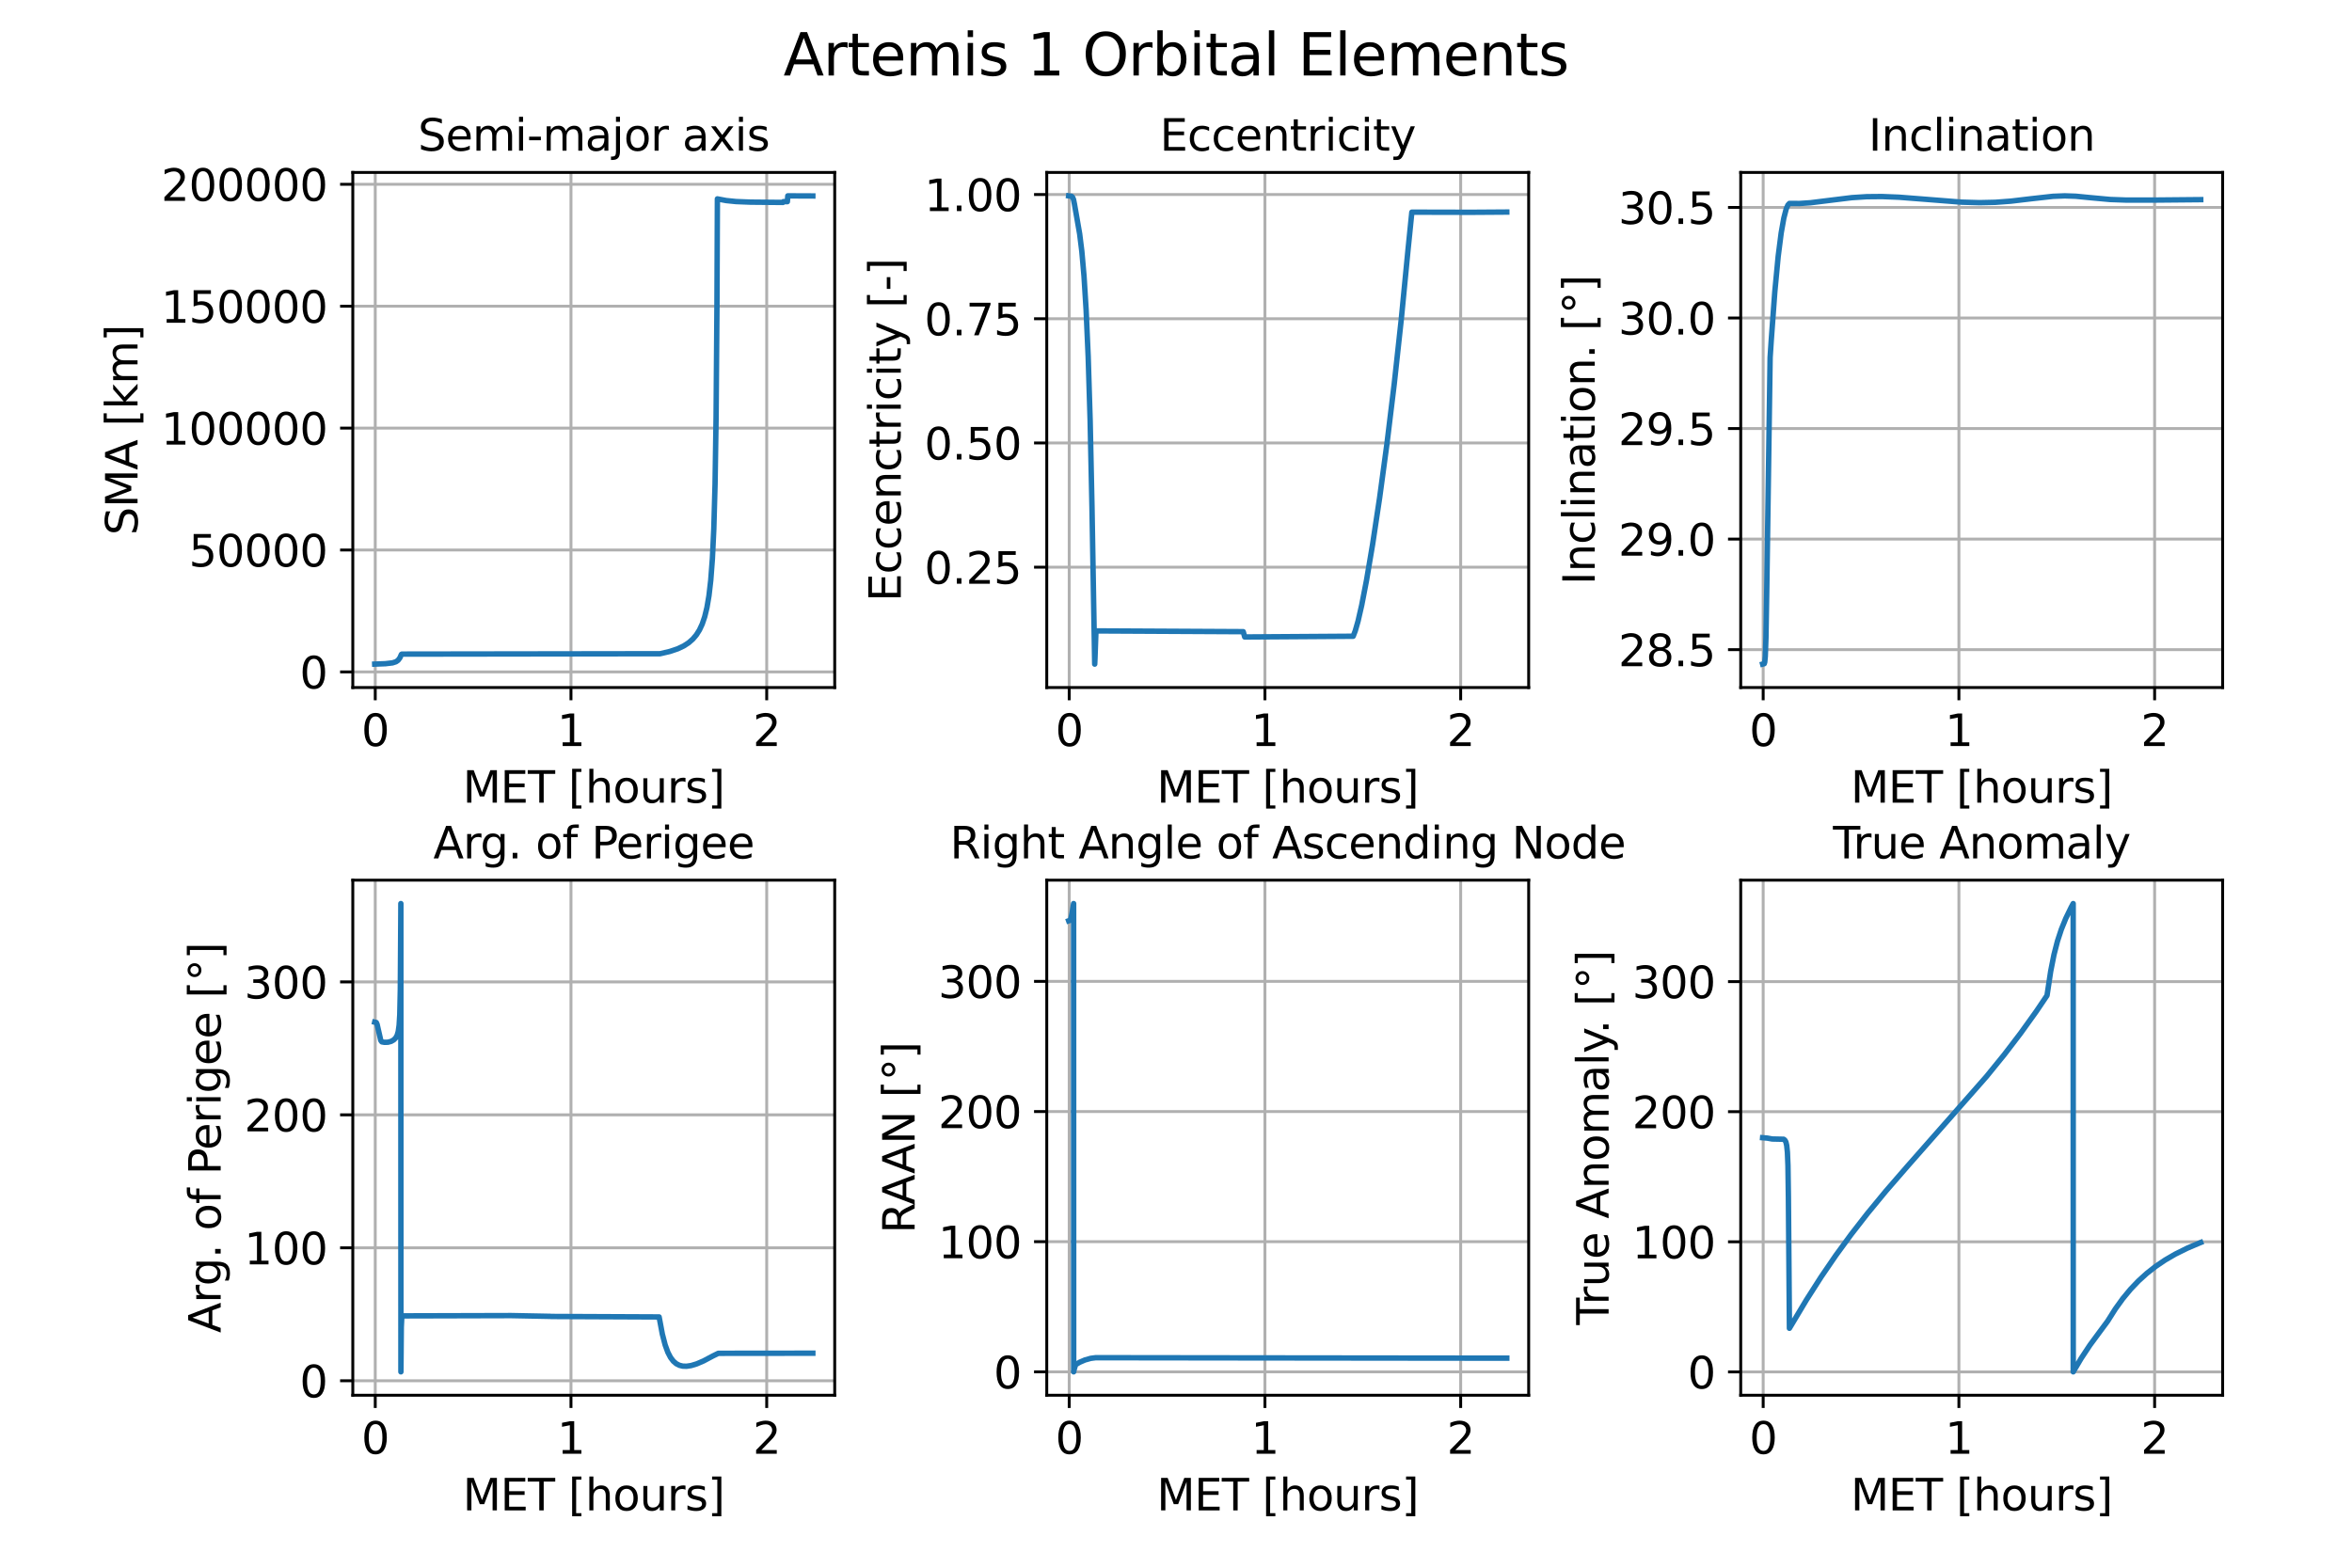 <?xml version="1.0" encoding="utf-8" standalone="no"?>
<!DOCTYPE svg PUBLIC "-//W3C//DTD SVG 1.1//EN"
  "http://www.w3.org/Graphics/SVG/1.1/DTD/svg11.dtd">
<svg xmlns:xlink="http://www.w3.org/1999/xlink" width="648pt" height="432pt" viewBox="0 0 648 432" xmlns="http://www.w3.org/2000/svg" version="1.1">
 <defs>
  <style type="text/css">*{stroke-linejoin: round; stroke-linecap: butt}</style>
 </defs>
 <g id="figure_1">
  <g id="patch_1">
   <path d="M 0 432 
L 648 432 
L 648 0 
L 0 0 
z
" style="fill: #ffffff"/>
  </g>
  <g id="axes_1">
   <g id="patch_2">
    <path d="M 97.2 189.458 
L 229.973 189.458 
L 229.973 47.52 
L 97.2 47.52 
z
" style="fill: #ffffff"/>
   </g>
   <g id="matplotlib.axis_1">
    <g id="xtick_1">
     <g id="line2d_1">
      <path d="M 103.385 189.458 
L 103.385 47.52 
" clip-path="url(#p6fdb70adea)" style="fill: none; stroke: #b0b0b0; stroke-width: 0.8; stroke-linecap: square"/>
     </g>
     <g id="line2d_2">
      <defs>
       <path id="md2ad179b02" d="M 0 0 
L 0 3.5 
" style="stroke: #000000; stroke-width: 0.8"/>
      </defs>
      <g>
       <use xlink:href="#md2ad179b02" x="103.385" y="189.458" style="stroke: #000000; stroke-width: 0.8"/>
      </g>
     </g>
     <g id="text_1">
      <!-- 0 -->
      <g transform="translate(99.567 205.576)scale(0.12 -0.12)">
       <defs>
        <path id="DejaVuSans-30" d="M 2034 4250 
Q 1547 4250 1301 3770 
Q 1056 3291 1056 2328 
Q 1056 1369 1301 889 
Q 1547 409 2034 409 
Q 2525 409 2770 889 
Q 3016 1369 3016 2328 
Q 3016 3291 2770 3770 
Q 2525 4250 2034 4250 
z
M 2034 4750 
Q 2819 4750 3233 4129 
Q 3647 3509 3647 2328 
Q 3647 1150 3233 529 
Q 2819 -91 2034 -91 
Q 1250 -91 836 529 
Q 422 1150 422 2328 
Q 422 3509 836 4129 
Q 1250 4750 2034 4750 
z
" transform="scale(0.016)"/>
       </defs>
       <use xlink:href="#DejaVuSans-30"/>
      </g>
     </g>
    </g>
    <g id="xtick_2">
     <g id="line2d_3">
      <path d="M 157.31 189.458 
L 157.31 47.52 
" clip-path="url(#p6fdb70adea)" style="fill: none; stroke: #b0b0b0; stroke-width: 0.8; stroke-linecap: square"/>
     </g>
     <g id="line2d_4">
      <g>
       <use xlink:href="#md2ad179b02" x="157.31" y="189.458" style="stroke: #000000; stroke-width: 0.8"/>
      </g>
     </g>
     <g id="text_2">
      <!-- 1 -->
      <g transform="translate(153.493 205.576)scale(0.12 -0.12)">
       <defs>
        <path id="DejaVuSans-31" d="M 794 531 
L 1825 531 
L 1825 4091 
L 703 3866 
L 703 4441 
L 1819 4666 
L 2450 4666 
L 2450 531 
L 3481 531 
L 3481 0 
L 794 0 
L 794 531 
z
" transform="scale(0.016)"/>
       </defs>
       <use xlink:href="#DejaVuSans-31"/>
      </g>
     </g>
    </g>
    <g id="xtick_3">
     <g id="line2d_5">
      <path d="M 211.236 189.458 
L 211.236 47.52 
" clip-path="url(#p6fdb70adea)" style="fill: none; stroke: #b0b0b0; stroke-width: 0.8; stroke-linecap: square"/>
     </g>
     <g id="line2d_6">
      <g>
       <use xlink:href="#md2ad179b02" x="211.236" y="189.458" style="stroke: #000000; stroke-width: 0.8"/>
      </g>
     </g>
     <g id="text_3">
      <!-- 2 -->
      <g transform="translate(207.418 205.576)scale(0.12 -0.12)">
       <defs>
        <path id="DejaVuSans-32" d="M 1228 531 
L 3431 531 
L 3431 0 
L 469 0 
L 469 531 
Q 828 903 1448 1529 
Q 2069 2156 2228 2338 
Q 2531 2678 2651 2914 
Q 2772 3150 2772 3378 
Q 2772 3750 2511 3984 
Q 2250 4219 1831 4219 
Q 1534 4219 1204 4116 
Q 875 4013 500 3803 
L 500 4441 
Q 881 4594 1212 4672 
Q 1544 4750 1819 4750 
Q 2544 4750 2975 4387 
Q 3406 4025 3406 3419 
Q 3406 3131 3298 2873 
Q 3191 2616 2906 2266 
Q 2828 2175 2409 1742 
Q 1991 1309 1228 531 
z
" transform="scale(0.016)"/>
       </defs>
       <use xlink:href="#DejaVuSans-32"/>
      </g>
     </g>
    </g>
    <g id="text_4">
     <!-- MET [hours] -->
     <g transform="translate(127.497 221.19)scale(0.12 -0.12)">
      <defs>
       <path id="DejaVuSans-4d" d="M 628 4666 
L 1569 4666 
L 2759 1491 
L 3956 4666 
L 4897 4666 
L 4897 0 
L 4281 0 
L 4281 4097 
L 3078 897 
L 2444 897 
L 1241 4097 
L 1241 0 
L 628 0 
L 628 4666 
z
" transform="scale(0.016)"/>
       <path id="DejaVuSans-45" d="M 628 4666 
L 3578 4666 
L 3578 4134 
L 1259 4134 
L 1259 2753 
L 3481 2753 
L 3481 2222 
L 1259 2222 
L 1259 531 
L 3634 531 
L 3634 0 
L 628 0 
L 628 4666 
z
" transform="scale(0.016)"/>
       <path id="DejaVuSans-54" d="M -19 4666 
L 3928 4666 
L 3928 4134 
L 2272 4134 
L 2272 0 
L 1638 0 
L 1638 4134 
L -19 4134 
L -19 4666 
z
" transform="scale(0.016)"/>
       <path id="DejaVuSans-20" transform="scale(0.016)"/>
       <path id="DejaVuSans-5b" d="M 550 4863 
L 1875 4863 
L 1875 4416 
L 1125 4416 
L 1125 -397 
L 1875 -397 
L 1875 -844 
L 550 -844 
L 550 4863 
z
" transform="scale(0.016)"/>
       <path id="DejaVuSans-68" d="M 3513 2113 
L 3513 0 
L 2938 0 
L 2938 2094 
Q 2938 2591 2744 2837 
Q 2550 3084 2163 3084 
Q 1697 3084 1428 2787 
Q 1159 2491 1159 1978 
L 1159 0 
L 581 0 
L 581 4863 
L 1159 4863 
L 1159 2956 
Q 1366 3272 1645 3428 
Q 1925 3584 2291 3584 
Q 2894 3584 3203 3211 
Q 3513 2838 3513 2113 
z
" transform="scale(0.016)"/>
       <path id="DejaVuSans-6f" d="M 1959 3097 
Q 1497 3097 1228 2736 
Q 959 2375 959 1747 
Q 959 1119 1226 758 
Q 1494 397 1959 397 
Q 2419 397 2687 759 
Q 2956 1122 2956 1747 
Q 2956 2369 2687 2733 
Q 2419 3097 1959 3097 
z
M 1959 3584 
Q 2709 3584 3137 3096 
Q 3566 2609 3566 1747 
Q 3566 888 3137 398 
Q 2709 -91 1959 -91 
Q 1206 -91 779 398 
Q 353 888 353 1747 
Q 353 2609 779 3096 
Q 1206 3584 1959 3584 
z
" transform="scale(0.016)"/>
       <path id="DejaVuSans-75" d="M 544 1381 
L 544 3500 
L 1119 3500 
L 1119 1403 
Q 1119 906 1312 657 
Q 1506 409 1894 409 
Q 2359 409 2629 706 
Q 2900 1003 2900 1516 
L 2900 3500 
L 3475 3500 
L 3475 0 
L 2900 0 
L 2900 538 
Q 2691 219 2414 64 
Q 2138 -91 1772 -91 
Q 1169 -91 856 284 
Q 544 659 544 1381 
z
M 1991 3584 
L 1991 3584 
z
" transform="scale(0.016)"/>
       <path id="DejaVuSans-72" d="M 2631 2963 
Q 2534 3019 2420 3045 
Q 2306 3072 2169 3072 
Q 1681 3072 1420 2755 
Q 1159 2438 1159 1844 
L 1159 0 
L 581 0 
L 581 3500 
L 1159 3500 
L 1159 2956 
Q 1341 3275 1631 3429 
Q 1922 3584 2338 3584 
Q 2397 3584 2469 3576 
Q 2541 3569 2628 3553 
L 2631 2963 
z
" transform="scale(0.016)"/>
       <path id="DejaVuSans-73" d="M 2834 3397 
L 2834 2853 
Q 2591 2978 2328 3040 
Q 2066 3103 1784 3103 
Q 1356 3103 1142 2972 
Q 928 2841 928 2578 
Q 928 2378 1081 2264 
Q 1234 2150 1697 2047 
L 1894 2003 
Q 2506 1872 2764 1633 
Q 3022 1394 3022 966 
Q 3022 478 2636 193 
Q 2250 -91 1575 -91 
Q 1294 -91 989 -36 
Q 684 19 347 128 
L 347 722 
Q 666 556 975 473 
Q 1284 391 1588 391 
Q 1994 391 2212 530 
Q 2431 669 2431 922 
Q 2431 1156 2273 1281 
Q 2116 1406 1581 1522 
L 1381 1569 
Q 847 1681 609 1914 
Q 372 2147 372 2553 
Q 372 3047 722 3315 
Q 1072 3584 1716 3584 
Q 2034 3584 2315 3537 
Q 2597 3491 2834 3397 
z
" transform="scale(0.016)"/>
       <path id="DejaVuSans-5d" d="M 1947 4863 
L 1947 -844 
L 622 -844 
L 622 -397 
L 1369 -397 
L 1369 4416 
L 622 4416 
L 622 4863 
L 1947 4863 
z
" transform="scale(0.016)"/>
      </defs>
      <use xlink:href="#DejaVuSans-4d"/>
      <use xlink:href="#DejaVuSans-45" x="86.279"/>
      <use xlink:href="#DejaVuSans-54" x="149.463"/>
      <use xlink:href="#DejaVuSans-20" x="210.547"/>
      <use xlink:href="#DejaVuSans-5b" x="242.334"/>
      <use xlink:href="#DejaVuSans-68" x="281.348"/>
      <use xlink:href="#DejaVuSans-6f" x="344.727"/>
      <use xlink:href="#DejaVuSans-75" x="405.908"/>
      <use xlink:href="#DejaVuSans-72" x="469.287"/>
      <use xlink:href="#DejaVuSans-73" x="510.4"/>
      <use xlink:href="#DejaVuSans-5d" x="562.5"/>
     </g>
    </g>
   </g>
   <g id="matplotlib.axis_2">
    <g id="ytick_1">
     <g id="line2d_7">
      <path d="M 97.2 185.15 
L 229.973 185.15 
" clip-path="url(#p6fdb70adea)" style="fill: none; stroke: #b0b0b0; stroke-width: 0.8; stroke-linecap: square"/>
     </g>
     <g id="line2d_8">
      <defs>
       <path id="mac6b86d47a" d="M 0 0 
L -3.5 0 
" style="stroke: #000000; stroke-width: 0.8"/>
      </defs>
      <g>
       <use xlink:href="#mac6b86d47a" x="97.2" y="185.15" style="stroke: #000000; stroke-width: 0.8"/>
      </g>
     </g>
     <g id="text_5">
      <!-- 0 -->
      <g transform="translate(82.565 189.709)scale(0.12 -0.12)">
       <use xlink:href="#DejaVuSans-30"/>
      </g>
     </g>
    </g>
    <g id="ytick_2">
     <g id="line2d_9">
      <path d="M 97.2 151.557 
L 229.973 151.557 
" clip-path="url(#p6fdb70adea)" style="fill: none; stroke: #b0b0b0; stroke-width: 0.8; stroke-linecap: square"/>
     </g>
     <g id="line2d_10">
      <g>
       <use xlink:href="#mac6b86d47a" x="97.2" y="151.557" style="stroke: #000000; stroke-width: 0.8"/>
      </g>
     </g>
     <g id="text_6">
      <!-- 50000 -->
      <g transform="translate(52.025 156.116)scale(0.12 -0.12)">
       <defs>
        <path id="DejaVuSans-35" d="M 691 4666 
L 3169 4666 
L 3169 4134 
L 1269 4134 
L 1269 2991 
Q 1406 3038 1543 3061 
Q 1681 3084 1819 3084 
Q 2600 3084 3056 2656 
Q 3513 2228 3513 1497 
Q 3513 744 3044 326 
Q 2575 -91 1722 -91 
Q 1428 -91 1123 -41 
Q 819 9 494 109 
L 494 744 
Q 775 591 1075 516 
Q 1375 441 1709 441 
Q 2250 441 2565 725 
Q 2881 1009 2881 1497 
Q 2881 1984 2565 2268 
Q 2250 2553 1709 2553 
Q 1456 2553 1204 2497 
Q 953 2441 691 2322 
L 691 4666 
z
" transform="scale(0.016)"/>
       </defs>
       <use xlink:href="#DejaVuSans-35"/>
       <use xlink:href="#DejaVuSans-30" x="63.623"/>
       <use xlink:href="#DejaVuSans-30" x="127.246"/>
       <use xlink:href="#DejaVuSans-30" x="190.869"/>
       <use xlink:href="#DejaVuSans-30" x="254.492"/>
      </g>
     </g>
    </g>
    <g id="ytick_3">
     <g id="line2d_11">
      <path d="M 97.2 117.965 
L 229.973 117.965 
" clip-path="url(#p6fdb70adea)" style="fill: none; stroke: #b0b0b0; stroke-width: 0.8; stroke-linecap: square"/>
     </g>
     <g id="line2d_12">
      <g>
       <use xlink:href="#mac6b86d47a" x="97.2" y="117.965" style="stroke: #000000; stroke-width: 0.8"/>
      </g>
     </g>
     <g id="text_7">
      <!-- 100000 -->
      <g transform="translate(44.39 122.524)scale(0.12 -0.12)">
       <use xlink:href="#DejaVuSans-31"/>
       <use xlink:href="#DejaVuSans-30" x="63.623"/>
       <use xlink:href="#DejaVuSans-30" x="127.246"/>
       <use xlink:href="#DejaVuSans-30" x="190.869"/>
       <use xlink:href="#DejaVuSans-30" x="254.492"/>
       <use xlink:href="#DejaVuSans-30" x="318.115"/>
      </g>
     </g>
    </g>
    <g id="ytick_4">
     <g id="line2d_13">
      <path d="M 97.2 84.373 
L 229.973 84.373 
" clip-path="url(#p6fdb70adea)" style="fill: none; stroke: #b0b0b0; stroke-width: 0.8; stroke-linecap: square"/>
     </g>
     <g id="line2d_14">
      <g>
       <use xlink:href="#mac6b86d47a" x="97.2" y="84.373" style="stroke: #000000; stroke-width: 0.8"/>
      </g>
     </g>
     <g id="text_8">
      <!-- 150000 -->
      <g transform="translate(44.39 88.932)scale(0.12 -0.12)">
       <use xlink:href="#DejaVuSans-31"/>
       <use xlink:href="#DejaVuSans-35" x="63.623"/>
       <use xlink:href="#DejaVuSans-30" x="127.246"/>
       <use xlink:href="#DejaVuSans-30" x="190.869"/>
       <use xlink:href="#DejaVuSans-30" x="254.492"/>
       <use xlink:href="#DejaVuSans-30" x="318.115"/>
      </g>
     </g>
    </g>
    <g id="ytick_5">
     <g id="line2d_15">
      <path d="M 97.2 50.78 
L 229.973 50.78 
" clip-path="url(#p6fdb70adea)" style="fill: none; stroke: #b0b0b0; stroke-width: 0.8; stroke-linecap: square"/>
     </g>
     <g id="line2d_16">
      <g>
       <use xlink:href="#mac6b86d47a" x="97.2" y="50.78" style="stroke: #000000; stroke-width: 0.8"/>
      </g>
     </g>
     <g id="text_9">
      <!-- 200000 -->
      <g transform="translate(44.39 55.339)scale(0.12 -0.12)">
       <use xlink:href="#DejaVuSans-32"/>
       <use xlink:href="#DejaVuSans-30" x="63.623"/>
       <use xlink:href="#DejaVuSans-30" x="127.246"/>
       <use xlink:href="#DejaVuSans-30" x="190.869"/>
       <use xlink:href="#DejaVuSans-30" x="254.492"/>
       <use xlink:href="#DejaVuSans-30" x="318.115"/>
      </g>
     </g>
    </g>
    <g id="text_10">
     <!-- SMA [km] -->
     <g transform="translate(37.894 147.487)rotate(-90)scale(0.12 -0.12)">
      <defs>
       <path id="DejaVuSans-53" d="M 3425 4513 
L 3425 3897 
Q 3066 4069 2747 4153 
Q 2428 4238 2131 4238 
Q 1616 4238 1336 4038 
Q 1056 3838 1056 3469 
Q 1056 3159 1242 3001 
Q 1428 2844 1947 2747 
L 2328 2669 
Q 3034 2534 3370 2195 
Q 3706 1856 3706 1288 
Q 3706 609 3251 259 
Q 2797 -91 1919 -91 
Q 1588 -91 1214 -16 
Q 841 59 441 206 
L 441 856 
Q 825 641 1194 531 
Q 1563 422 1919 422 
Q 2459 422 2753 634 
Q 3047 847 3047 1241 
Q 3047 1584 2836 1778 
Q 2625 1972 2144 2069 
L 1759 2144 
Q 1053 2284 737 2584 
Q 422 2884 422 3419 
Q 422 4038 858 4394 
Q 1294 4750 2059 4750 
Q 2388 4750 2728 4690 
Q 3069 4631 3425 4513 
z
" transform="scale(0.016)"/>
       <path id="DejaVuSans-41" d="M 2188 4044 
L 1331 1722 
L 3047 1722 
L 2188 4044 
z
M 1831 4666 
L 2547 4666 
L 4325 0 
L 3669 0 
L 3244 1197 
L 1141 1197 
L 716 0 
L 50 0 
L 1831 4666 
z
" transform="scale(0.016)"/>
       <path id="DejaVuSans-6b" d="M 581 4863 
L 1159 4863 
L 1159 1991 
L 2875 3500 
L 3609 3500 
L 1753 1863 
L 3688 0 
L 2938 0 
L 1159 1709 
L 1159 0 
L 581 0 
L 581 4863 
z
" transform="scale(0.016)"/>
       <path id="DejaVuSans-6d" d="M 3328 2828 
Q 3544 3216 3844 3400 
Q 4144 3584 4550 3584 
Q 5097 3584 5394 3201 
Q 5691 2819 5691 2113 
L 5691 0 
L 5113 0 
L 5113 2094 
Q 5113 2597 4934 2840 
Q 4756 3084 4391 3084 
Q 3944 3084 3684 2787 
Q 3425 2491 3425 1978 
L 3425 0 
L 2847 0 
L 2847 2094 
Q 2847 2600 2669 2842 
Q 2491 3084 2119 3084 
Q 1678 3084 1418 2786 
Q 1159 2488 1159 1978 
L 1159 0 
L 581 0 
L 581 3500 
L 1159 3500 
L 1159 2956 
Q 1356 3278 1631 3431 
Q 1906 3584 2284 3584 
Q 2666 3584 2933 3390 
Q 3200 3197 3328 2828 
z
" transform="scale(0.016)"/>
      </defs>
      <use xlink:href="#DejaVuSans-53"/>
      <use xlink:href="#DejaVuSans-4d" x="63.477"/>
      <use xlink:href="#DejaVuSans-41" x="149.756"/>
      <use xlink:href="#DejaVuSans-20" x="218.164"/>
      <use xlink:href="#DejaVuSans-5b" x="249.951"/>
      <use xlink:href="#DejaVuSans-6b" x="288.965"/>
      <use xlink:href="#DejaVuSans-6d" x="346.875"/>
      <use xlink:href="#DejaVuSans-5d" x="444.287"/>
     </g>
    </g>
   </g>
   <g id="line2d_17">
    <path d="M 103.235 183.006 
L 106.171 182.895 
L 108.148 182.662 
L 109.107 182.348 
L 109.676 181.942 
L 110.171 181.281 
L 110.59 180.327 
L 110.725 180.248 
L 181.846 180.146 
L 184.588 179.506 
L 186.7 178.794 
L 188.377 178 
L 189.74 177.114 
L 190.879 176.112 
L 191.852 174.962 
L 192.706 173.608 
L 193.47 171.968 
L 194.159 169.936 
L 194.773 167.408 
L 195.328 164.15 
L 195.822 159.883 
L 196.271 153.957 
L 196.661 145.743 
L 197.005 133.416 
L 197.29 114.91 
L 197.53 83.903 
L 197.649 54.803 
L 197.784 54.835 
L 200.076 55.267 
L 202.802 55.544 
L 206.787 55.701 
L 215.714 55.783 
L 215.834 55.564 
L 216.928 55.569 
L 217.048 53.972 
L 223.938 54.001 
L 223.938 54.001 
" clip-path="url(#p6fdb70adea)" style="fill: none; stroke: #1f77b4; stroke-width: 1.5; stroke-linecap: square"/>
   </g>
   <g id="patch_3">
    <path d="M 97.2 189.458 
L 97.2 47.52 
" style="fill: none; stroke: #000000; stroke-width: 0.8; stroke-linejoin: miter; stroke-linecap: square"/>
   </g>
   <g id="patch_4">
    <path d="M 229.973 189.458 
L 229.973 47.52 
" style="fill: none; stroke: #000000; stroke-width: 0.8; stroke-linejoin: miter; stroke-linecap: square"/>
   </g>
   <g id="patch_5">
    <path d="M 97.2 189.458 
L 229.973 189.458 
" style="fill: none; stroke: #000000; stroke-width: 0.8; stroke-linejoin: miter; stroke-linecap: square"/>
   </g>
   <g id="patch_6">
    <path d="M 97.2 47.52 
L 229.973 47.52 
" style="fill: none; stroke: #000000; stroke-width: 0.8; stroke-linejoin: miter; stroke-linecap: square"/>
   </g>
   <g id="text_11">
    <!-- Semi-major axis -->
    <g transform="translate(115.156 41.52)scale(0.12 -0.12)">
     <defs>
      <path id="DejaVuSans-65" d="M 3597 1894 
L 3597 1613 
L 953 1613 
Q 991 1019 1311 708 
Q 1631 397 2203 397 
Q 2534 397 2845 478 
Q 3156 559 3463 722 
L 3463 178 
Q 3153 47 2828 -22 
Q 2503 -91 2169 -91 
Q 1331 -91 842 396 
Q 353 884 353 1716 
Q 353 2575 817 3079 
Q 1281 3584 2069 3584 
Q 2775 3584 3186 3129 
Q 3597 2675 3597 1894 
z
M 3022 2063 
Q 3016 2534 2758 2815 
Q 2500 3097 2075 3097 
Q 1594 3097 1305 2825 
Q 1016 2553 972 2059 
L 3022 2063 
z
" transform="scale(0.016)"/>
      <path id="DejaVuSans-69" d="M 603 3500 
L 1178 3500 
L 1178 0 
L 603 0 
L 603 3500 
z
M 603 4863 
L 1178 4863 
L 1178 4134 
L 603 4134 
L 603 4863 
z
" transform="scale(0.016)"/>
      <path id="DejaVuSans-2d" d="M 313 2009 
L 1997 2009 
L 1997 1497 
L 313 1497 
L 313 2009 
z
" transform="scale(0.016)"/>
      <path id="DejaVuSans-61" d="M 2194 1759 
Q 1497 1759 1228 1600 
Q 959 1441 959 1056 
Q 959 750 1161 570 
Q 1363 391 1709 391 
Q 2188 391 2477 730 
Q 2766 1069 2766 1631 
L 2766 1759 
L 2194 1759 
z
M 3341 1997 
L 3341 0 
L 2766 0 
L 2766 531 
Q 2569 213 2275 61 
Q 1981 -91 1556 -91 
Q 1019 -91 701 211 
Q 384 513 384 1019 
Q 384 1609 779 1909 
Q 1175 2209 1959 2209 
L 2766 2209 
L 2766 2266 
Q 2766 2663 2505 2880 
Q 2244 3097 1772 3097 
Q 1472 3097 1187 3025 
Q 903 2953 641 2809 
L 641 3341 
Q 956 3463 1253 3523 
Q 1550 3584 1831 3584 
Q 2591 3584 2966 3190 
Q 3341 2797 3341 1997 
z
" transform="scale(0.016)"/>
      <path id="DejaVuSans-6a" d="M 603 3500 
L 1178 3500 
L 1178 -63 
Q 1178 -731 923 -1031 
Q 669 -1331 103 -1331 
L -116 -1331 
L -116 -844 
L 38 -844 
Q 366 -844 484 -692 
Q 603 -541 603 -63 
L 603 3500 
z
M 603 4863 
L 1178 4863 
L 1178 4134 
L 603 4134 
L 603 4863 
z
" transform="scale(0.016)"/>
      <path id="DejaVuSans-78" d="M 3513 3500 
L 2247 1797 
L 3578 0 
L 2900 0 
L 1881 1375 
L 863 0 
L 184 0 
L 1544 1831 
L 300 3500 
L 978 3500 
L 1906 2253 
L 2834 3500 
L 3513 3500 
z
" transform="scale(0.016)"/>
     </defs>
     <use xlink:href="#DejaVuSans-53"/>
     <use xlink:href="#DejaVuSans-65" x="63.477"/>
     <use xlink:href="#DejaVuSans-6d" x="125"/>
     <use xlink:href="#DejaVuSans-69" x="222.412"/>
     <use xlink:href="#DejaVuSans-2d" x="250.195"/>
     <use xlink:href="#DejaVuSans-6d" x="286.279"/>
     <use xlink:href="#DejaVuSans-61" x="383.691"/>
     <use xlink:href="#DejaVuSans-6a" x="444.971"/>
     <use xlink:href="#DejaVuSans-6f" x="472.754"/>
     <use xlink:href="#DejaVuSans-72" x="533.936"/>
     <use xlink:href="#DejaVuSans-20" x="575.049"/>
     <use xlink:href="#DejaVuSans-61" x="606.836"/>
     <use xlink:href="#DejaVuSans-78" x="668.115"/>
     <use xlink:href="#DejaVuSans-69" x="727.295"/>
     <use xlink:href="#DejaVuSans-73" x="755.078"/>
    </g>
   </g>
  </g>
  <g id="axes_2">
   <g id="patch_7">
    <path d="M 288.393 189.458 
L 421.167 189.458 
L 421.167 47.52 
L 288.393 47.52 
z
" style="fill: #ffffff"/>
   </g>
   <g id="matplotlib.axis_3">
    <g id="xtick_4">
     <g id="line2d_18">
      <path d="M 294.578 189.458 
L 294.578 47.52 
" clip-path="url(#pcbcb2c4ac1)" style="fill: none; stroke: #b0b0b0; stroke-width: 0.8; stroke-linecap: square"/>
     </g>
     <g id="line2d_19">
      <g>
       <use xlink:href="#md2ad179b02" x="294.578" y="189.458" style="stroke: #000000; stroke-width: 0.8"/>
      </g>
     </g>
     <g id="text_12">
      <!-- 0 -->
      <g transform="translate(290.761 205.576)scale(0.12 -0.12)">
       <use xlink:href="#DejaVuSans-30"/>
      </g>
     </g>
    </g>
    <g id="xtick_5">
     <g id="line2d_20">
      <path d="M 348.504 189.458 
L 348.504 47.52 
" clip-path="url(#pcbcb2c4ac1)" style="fill: none; stroke: #b0b0b0; stroke-width: 0.8; stroke-linecap: square"/>
     </g>
     <g id="line2d_21">
      <g>
       <use xlink:href="#md2ad179b02" x="348.504" y="189.458" style="stroke: #000000; stroke-width: 0.8"/>
      </g>
     </g>
     <g id="text_13">
      <!-- 1 -->
      <g transform="translate(344.686 205.576)scale(0.12 -0.12)">
       <use xlink:href="#DejaVuSans-31"/>
      </g>
     </g>
    </g>
    <g id="xtick_6">
     <g id="line2d_22">
      <path d="M 402.429 189.458 
L 402.429 47.52 
" clip-path="url(#pcbcb2c4ac1)" style="fill: none; stroke: #b0b0b0; stroke-width: 0.8; stroke-linecap: square"/>
     </g>
     <g id="line2d_23">
      <g>
       <use xlink:href="#md2ad179b02" x="402.429" y="189.458" style="stroke: #000000; stroke-width: 0.8"/>
      </g>
     </g>
     <g id="text_14">
      <!-- 2 -->
      <g transform="translate(398.612 205.576)scale(0.12 -0.12)">
       <use xlink:href="#DejaVuSans-32"/>
      </g>
     </g>
    </g>
    <g id="text_15">
     <!-- MET [hours] -->
     <g transform="translate(318.69 221.19)scale(0.12 -0.12)">
      <use xlink:href="#DejaVuSans-4d"/>
      <use xlink:href="#DejaVuSans-45" x="86.279"/>
      <use xlink:href="#DejaVuSans-54" x="149.463"/>
      <use xlink:href="#DejaVuSans-20" x="210.547"/>
      <use xlink:href="#DejaVuSans-5b" x="242.334"/>
      <use xlink:href="#DejaVuSans-68" x="281.348"/>
      <use xlink:href="#DejaVuSans-6f" x="344.727"/>
      <use xlink:href="#DejaVuSans-75" x="405.908"/>
      <use xlink:href="#DejaVuSans-72" x="469.287"/>
      <use xlink:href="#DejaVuSans-73" x="510.4"/>
      <use xlink:href="#DejaVuSans-5d" x="562.5"/>
     </g>
    </g>
   </g>
   <g id="matplotlib.axis_4">
    <g id="ytick_6">
     <g id="line2d_24">
      <path d="M 288.393 156.294 
L 421.167 156.294 
" clip-path="url(#pcbcb2c4ac1)" style="fill: none; stroke: #b0b0b0; stroke-width: 0.8; stroke-linecap: square"/>
     </g>
     <g id="line2d_25">
      <g>
       <use xlink:href="#mac6b86d47a" x="288.393" y="156.294" style="stroke: #000000; stroke-width: 0.8"/>
      </g>
     </g>
     <g id="text_16">
      <!-- 0.25 -->
      <g transform="translate(254.675 160.854)scale(0.12 -0.12)">
       <defs>
        <path id="DejaVuSans-2e" d="M 684 794 
L 1344 794 
L 1344 0 
L 684 0 
L 684 794 
z
" transform="scale(0.016)"/>
       </defs>
       <use xlink:href="#DejaVuSans-30"/>
       <use xlink:href="#DejaVuSans-2e" x="63.623"/>
       <use xlink:href="#DejaVuSans-32" x="95.41"/>
       <use xlink:href="#DejaVuSans-35" x="159.033"/>
      </g>
     </g>
    </g>
    <g id="ytick_7">
     <g id="line2d_26">
      <path d="M 288.393 122.065 
L 421.167 122.065 
" clip-path="url(#pcbcb2c4ac1)" style="fill: none; stroke: #b0b0b0; stroke-width: 0.8; stroke-linecap: square"/>
     </g>
     <g id="line2d_27">
      <g>
       <use xlink:href="#mac6b86d47a" x="288.393" y="122.065" style="stroke: #000000; stroke-width: 0.8"/>
      </g>
     </g>
     <g id="text_17">
      <!-- 0.50 -->
      <g transform="translate(254.675 126.624)scale(0.12 -0.12)">
       <use xlink:href="#DejaVuSans-30"/>
       <use xlink:href="#DejaVuSans-2e" x="63.623"/>
       <use xlink:href="#DejaVuSans-35" x="95.41"/>
       <use xlink:href="#DejaVuSans-30" x="159.033"/>
      </g>
     </g>
    </g>
    <g id="ytick_8">
     <g id="line2d_28">
      <path d="M 288.393 87.836 
L 421.167 87.836 
" clip-path="url(#pcbcb2c4ac1)" style="fill: none; stroke: #b0b0b0; stroke-width: 0.8; stroke-linecap: square"/>
     </g>
     <g id="line2d_29">
      <g>
       <use xlink:href="#mac6b86d47a" x="288.393" y="87.836" style="stroke: #000000; stroke-width: 0.8"/>
      </g>
     </g>
     <g id="text_18">
      <!-- 0.75 -->
      <g transform="translate(254.675 92.395)scale(0.12 -0.12)">
       <defs>
        <path id="DejaVuSans-37" d="M 525 4666 
L 3525 4666 
L 3525 4397 
L 1831 0 
L 1172 0 
L 2766 4134 
L 525 4134 
L 525 4666 
z
" transform="scale(0.016)"/>
       </defs>
       <use xlink:href="#DejaVuSans-30"/>
       <use xlink:href="#DejaVuSans-2e" x="63.623"/>
       <use xlink:href="#DejaVuSans-37" x="95.41"/>
       <use xlink:href="#DejaVuSans-35" x="159.033"/>
      </g>
     </g>
    </g>
    <g id="ytick_9">
     <g id="line2d_30">
      <path d="M 288.393 53.606 
L 421.167 53.606 
" clip-path="url(#pcbcb2c4ac1)" style="fill: none; stroke: #b0b0b0; stroke-width: 0.8; stroke-linecap: square"/>
     </g>
     <g id="line2d_31">
      <g>
       <use xlink:href="#mac6b86d47a" x="288.393" y="53.606" style="stroke: #000000; stroke-width: 0.8"/>
      </g>
     </g>
     <g id="text_19">
      <!-- 1.00 -->
      <g transform="translate(254.675 58.165)scale(0.12 -0.12)">
       <use xlink:href="#DejaVuSans-31"/>
       <use xlink:href="#DejaVuSans-2e" x="63.623"/>
       <use xlink:href="#DejaVuSans-30" x="95.41"/>
       <use xlink:href="#DejaVuSans-30" x="159.033"/>
      </g>
     </g>
    </g>
    <g id="text_20">
     <!-- Eccenctricity [-] -->
     <g transform="translate(248.179 165.78)rotate(-90)scale(0.12 -0.12)">
      <defs>
       <path id="DejaVuSans-63" d="M 3122 3366 
L 3122 2828 
Q 2878 2963 2633 3030 
Q 2388 3097 2138 3097 
Q 1578 3097 1268 2742 
Q 959 2388 959 1747 
Q 959 1106 1268 751 
Q 1578 397 2138 397 
Q 2388 397 2633 464 
Q 2878 531 3122 666 
L 3122 134 
Q 2881 22 2623 -34 
Q 2366 -91 2075 -91 
Q 1284 -91 818 406 
Q 353 903 353 1747 
Q 353 2603 823 3093 
Q 1294 3584 2113 3584 
Q 2378 3584 2631 3529 
Q 2884 3475 3122 3366 
z
" transform="scale(0.016)"/>
       <path id="DejaVuSans-6e" d="M 3513 2113 
L 3513 0 
L 2938 0 
L 2938 2094 
Q 2938 2591 2744 2837 
Q 2550 3084 2163 3084 
Q 1697 3084 1428 2787 
Q 1159 2491 1159 1978 
L 1159 0 
L 581 0 
L 581 3500 
L 1159 3500 
L 1159 2956 
Q 1366 3272 1645 3428 
Q 1925 3584 2291 3584 
Q 2894 3584 3203 3211 
Q 3513 2838 3513 2113 
z
" transform="scale(0.016)"/>
       <path id="DejaVuSans-74" d="M 1172 4494 
L 1172 3500 
L 2356 3500 
L 2356 3053 
L 1172 3053 
L 1172 1153 
Q 1172 725 1289 603 
Q 1406 481 1766 481 
L 2356 481 
L 2356 0 
L 1766 0 
Q 1100 0 847 248 
Q 594 497 594 1153 
L 594 3053 
L 172 3053 
L 172 3500 
L 594 3500 
L 594 4494 
L 1172 4494 
z
" transform="scale(0.016)"/>
       <path id="DejaVuSans-79" d="M 2059 -325 
Q 1816 -950 1584 -1140 
Q 1353 -1331 966 -1331 
L 506 -1331 
L 506 -850 
L 844 -850 
Q 1081 -850 1212 -737 
Q 1344 -625 1503 -206 
L 1606 56 
L 191 3500 
L 800 3500 
L 1894 763 
L 2988 3500 
L 3597 3500 
L 2059 -325 
z
" transform="scale(0.016)"/>
      </defs>
      <use xlink:href="#DejaVuSans-45"/>
      <use xlink:href="#DejaVuSans-63" x="63.184"/>
      <use xlink:href="#DejaVuSans-63" x="118.164"/>
      <use xlink:href="#DejaVuSans-65" x="173.145"/>
      <use xlink:href="#DejaVuSans-6e" x="234.668"/>
      <use xlink:href="#DejaVuSans-63" x="298.047"/>
      <use xlink:href="#DejaVuSans-74" x="353.027"/>
      <use xlink:href="#DejaVuSans-72" x="392.236"/>
      <use xlink:href="#DejaVuSans-69" x="433.35"/>
      <use xlink:href="#DejaVuSans-63" x="461.133"/>
      <use xlink:href="#DejaVuSans-69" x="516.113"/>
      <use xlink:href="#DejaVuSans-74" x="543.896"/>
      <use xlink:href="#DejaVuSans-79" x="583.105"/>
      <use xlink:href="#DejaVuSans-20" x="642.285"/>
      <use xlink:href="#DejaVuSans-5b" x="674.072"/>
      <use xlink:href="#DejaVuSans-2d" x="713.086"/>
      <use xlink:href="#DejaVuSans-5d" x="749.17"/>
     </g>
    </g>
   </g>
   <g id="line2d_32">
    <path d="M 294.429 53.972 
L 295.207 54.082 
L 295.507 54.367 
L 295.762 54.959 
L 296.016 56.205 
L 296.855 61.005 
L 297.454 64.437 
L 298.054 69.253 
L 298.653 76.065 
L 299.237 85.411 
L 299.806 98.309 
L 300.345 115.806 
L 300.855 139.849 
L 301.604 183.006 
L 301.679 181.379 
L 301.948 173.854 
L 342.527 174.067 
L 342.931 175.526 
L 372.815 175.327 
L 373.399 173.811 
L 374.163 171.14 
L 375.167 166.753 
L 376.5 159.856 
L 378.178 149.936 
L 380.095 137.221 
L 382.117 122.289 
L 384.124 105.795 
L 386.072 87.93 
L 387.914 68.954 
L 388.978 58.465 
L 405.44 58.501 
L 415.131 58.436 
L 415.131 58.436 
" clip-path="url(#pcbcb2c4ac1)" style="fill: none; stroke: #1f77b4; stroke-width: 1.5; stroke-linecap: square"/>
   </g>
   <g id="patch_8">
    <path d="M 288.393 189.458 
L 288.393 47.52 
" style="fill: none; stroke: #000000; stroke-width: 0.8; stroke-linejoin: miter; stroke-linecap: square"/>
   </g>
   <g id="patch_9">
    <path d="M 421.167 189.458 
L 421.167 47.52 
" style="fill: none; stroke: #000000; stroke-width: 0.8; stroke-linejoin: miter; stroke-linecap: square"/>
   </g>
   <g id="patch_10">
    <path d="M 288.393 189.458 
L 421.167 189.458 
" style="fill: none; stroke: #000000; stroke-width: 0.8; stroke-linejoin: miter; stroke-linecap: square"/>
   </g>
   <g id="patch_11">
    <path d="M 288.393 47.52 
L 421.167 47.52 
" style="fill: none; stroke: #000000; stroke-width: 0.8; stroke-linejoin: miter; stroke-linecap: square"/>
   </g>
   <g id="text_21">
    <!-- Eccentricity -->
    <g transform="translate(319.541 41.52)scale(0.12 -0.12)">
     <use xlink:href="#DejaVuSans-45"/>
     <use xlink:href="#DejaVuSans-63" x="63.184"/>
     <use xlink:href="#DejaVuSans-63" x="118.164"/>
     <use xlink:href="#DejaVuSans-65" x="173.145"/>
     <use xlink:href="#DejaVuSans-6e" x="234.668"/>
     <use xlink:href="#DejaVuSans-74" x="298.047"/>
     <use xlink:href="#DejaVuSans-72" x="337.256"/>
     <use xlink:href="#DejaVuSans-69" x="378.369"/>
     <use xlink:href="#DejaVuSans-63" x="406.152"/>
     <use xlink:href="#DejaVuSans-69" x="461.133"/>
     <use xlink:href="#DejaVuSans-74" x="488.916"/>
     <use xlink:href="#DejaVuSans-79" x="528.125"/>
    </g>
   </g>
  </g>
  <g id="axes_3">
   <g id="patch_12">
    <path d="M 479.587 189.458 
L 612.36 189.458 
L 612.36 47.52 
L 479.587 47.52 
z
" style="fill: #ffffff"/>
   </g>
   <g id="matplotlib.axis_5">
    <g id="xtick_7">
     <g id="line2d_33">
      <path d="M 485.772 189.458 
L 485.772 47.52 
" clip-path="url(#p406e13e030)" style="fill: none; stroke: #b0b0b0; stroke-width: 0.8; stroke-linecap: square"/>
     </g>
     <g id="line2d_34">
      <g>
       <use xlink:href="#md2ad179b02" x="485.772" y="189.458" style="stroke: #000000; stroke-width: 0.8"/>
      </g>
     </g>
     <g id="text_22">
      <!-- 0 -->
      <g transform="translate(481.954 205.576)scale(0.12 -0.12)">
       <use xlink:href="#DejaVuSans-30"/>
      </g>
     </g>
    </g>
    <g id="xtick_8">
     <g id="line2d_35">
      <path d="M 539.697 189.458 
L 539.697 47.52 
" clip-path="url(#p406e13e030)" style="fill: none; stroke: #b0b0b0; stroke-width: 0.8; stroke-linecap: square"/>
     </g>
     <g id="line2d_36">
      <g>
       <use xlink:href="#md2ad179b02" x="539.697" y="189.458" style="stroke: #000000; stroke-width: 0.8"/>
      </g>
     </g>
     <g id="text_23">
      <!-- 1 -->
      <g transform="translate(535.88 205.576)scale(0.12 -0.12)">
       <use xlink:href="#DejaVuSans-31"/>
      </g>
     </g>
    </g>
    <g id="xtick_9">
     <g id="line2d_37">
      <path d="M 593.622 189.458 
L 593.622 47.52 
" clip-path="url(#p406e13e030)" style="fill: none; stroke: #b0b0b0; stroke-width: 0.8; stroke-linecap: square"/>
     </g>
     <g id="line2d_38">
      <g>
       <use xlink:href="#md2ad179b02" x="593.622" y="189.458" style="stroke: #000000; stroke-width: 0.8"/>
      </g>
     </g>
     <g id="text_24">
      <!-- 2 -->
      <g transform="translate(589.805 205.576)scale(0.12 -0.12)">
       <use xlink:href="#DejaVuSans-32"/>
      </g>
     </g>
    </g>
    <g id="text_25">
     <!-- MET [hours] -->
     <g transform="translate(509.883 221.19)scale(0.12 -0.12)">
      <use xlink:href="#DejaVuSans-4d"/>
      <use xlink:href="#DejaVuSans-45" x="86.279"/>
      <use xlink:href="#DejaVuSans-54" x="149.463"/>
      <use xlink:href="#DejaVuSans-20" x="210.547"/>
      <use xlink:href="#DejaVuSans-5b" x="242.334"/>
      <use xlink:href="#DejaVuSans-68" x="281.348"/>
      <use xlink:href="#DejaVuSans-6f" x="344.727"/>
      <use xlink:href="#DejaVuSans-75" x="405.908"/>
      <use xlink:href="#DejaVuSans-72" x="469.287"/>
      <use xlink:href="#DejaVuSans-73" x="510.4"/>
      <use xlink:href="#DejaVuSans-5d" x="562.5"/>
     </g>
    </g>
   </g>
   <g id="matplotlib.axis_6">
    <g id="ytick_10">
     <g id="line2d_39">
      <path d="M 479.587 179.023 
L 612.36 179.023 
" clip-path="url(#p406e13e030)" style="fill: none; stroke: #b0b0b0; stroke-width: 0.8; stroke-linecap: square"/>
     </g>
     <g id="line2d_40">
      <g>
       <use xlink:href="#mac6b86d47a" x="479.587" y="179.023" style="stroke: #000000; stroke-width: 0.8"/>
      </g>
     </g>
     <g id="text_26">
      <!-- 28.5 -->
      <g transform="translate(445.868 183.582)scale(0.12 -0.12)">
       <defs>
        <path id="DejaVuSans-38" d="M 2034 2216 
Q 1584 2216 1326 1975 
Q 1069 1734 1069 1313 
Q 1069 891 1326 650 
Q 1584 409 2034 409 
Q 2484 409 2743 651 
Q 3003 894 3003 1313 
Q 3003 1734 2745 1975 
Q 2488 2216 2034 2216 
z
M 1403 2484 
Q 997 2584 770 2862 
Q 544 3141 544 3541 
Q 544 4100 942 4425 
Q 1341 4750 2034 4750 
Q 2731 4750 3128 4425 
Q 3525 4100 3525 3541 
Q 3525 3141 3298 2862 
Q 3072 2584 2669 2484 
Q 3125 2378 3379 2068 
Q 3634 1759 3634 1313 
Q 3634 634 3220 271 
Q 2806 -91 2034 -91 
Q 1263 -91 848 271 
Q 434 634 434 1313 
Q 434 1759 690 2068 
Q 947 2378 1403 2484 
z
M 1172 3481 
Q 1172 3119 1398 2916 
Q 1625 2713 2034 2713 
Q 2441 2713 2670 2916 
Q 2900 3119 2900 3481 
Q 2900 3844 2670 4047 
Q 2441 4250 2034 4250 
Q 1625 4250 1398 4047 
Q 1172 3844 1172 3481 
z
" transform="scale(0.016)"/>
       </defs>
       <use xlink:href="#DejaVuSans-32"/>
       <use xlink:href="#DejaVuSans-38" x="63.623"/>
       <use xlink:href="#DejaVuSans-2e" x="127.246"/>
       <use xlink:href="#DejaVuSans-35" x="159.033"/>
      </g>
     </g>
    </g>
    <g id="ytick_11">
     <g id="line2d_41">
      <path d="M 479.587 148.557 
L 612.36 148.557 
" clip-path="url(#p406e13e030)" style="fill: none; stroke: #b0b0b0; stroke-width: 0.8; stroke-linecap: square"/>
     </g>
     <g id="line2d_42">
      <g>
       <use xlink:href="#mac6b86d47a" x="479.587" y="148.557" style="stroke: #000000; stroke-width: 0.8"/>
      </g>
     </g>
     <g id="text_27">
      <!-- 29.0 -->
      <g transform="translate(445.868 153.116)scale(0.12 -0.12)">
       <defs>
        <path id="DejaVuSans-39" d="M 703 97 
L 703 672 
Q 941 559 1184 500 
Q 1428 441 1663 441 
Q 2288 441 2617 861 
Q 2947 1281 2994 2138 
Q 2813 1869 2534 1725 
Q 2256 1581 1919 1581 
Q 1219 1581 811 2004 
Q 403 2428 403 3163 
Q 403 3881 828 4315 
Q 1253 4750 1959 4750 
Q 2769 4750 3195 4129 
Q 3622 3509 3622 2328 
Q 3622 1225 3098 567 
Q 2575 -91 1691 -91 
Q 1453 -91 1209 -44 
Q 966 3 703 97 
z
M 1959 2075 
Q 2384 2075 2632 2365 
Q 2881 2656 2881 3163 
Q 2881 3666 2632 3958 
Q 2384 4250 1959 4250 
Q 1534 4250 1286 3958 
Q 1038 3666 1038 3163 
Q 1038 2656 1286 2365 
Q 1534 2075 1959 2075 
z
" transform="scale(0.016)"/>
       </defs>
       <use xlink:href="#DejaVuSans-32"/>
       <use xlink:href="#DejaVuSans-39" x="63.623"/>
       <use xlink:href="#DejaVuSans-2e" x="127.246"/>
       <use xlink:href="#DejaVuSans-30" x="159.033"/>
      </g>
     </g>
    </g>
    <g id="ytick_12">
     <g id="line2d_43">
      <path d="M 479.587 118.09 
L 612.36 118.09 
" clip-path="url(#p406e13e030)" style="fill: none; stroke: #b0b0b0; stroke-width: 0.8; stroke-linecap: square"/>
     </g>
     <g id="line2d_44">
      <g>
       <use xlink:href="#mac6b86d47a" x="479.587" y="118.09" style="stroke: #000000; stroke-width: 0.8"/>
      </g>
     </g>
     <g id="text_28">
      <!-- 29.5 -->
      <g transform="translate(445.868 122.649)scale(0.12 -0.12)">
       <use xlink:href="#DejaVuSans-32"/>
       <use xlink:href="#DejaVuSans-39" x="63.623"/>
       <use xlink:href="#DejaVuSans-2e" x="127.246"/>
       <use xlink:href="#DejaVuSans-35" x="159.033"/>
      </g>
     </g>
    </g>
    <g id="ytick_13">
     <g id="line2d_45">
      <path d="M 479.587 87.624 
L 612.36 87.624 
" clip-path="url(#p406e13e030)" style="fill: none; stroke: #b0b0b0; stroke-width: 0.8; stroke-linecap: square"/>
     </g>
     <g id="line2d_46">
      <g>
       <use xlink:href="#mac6b86d47a" x="479.587" y="87.624" style="stroke: #000000; stroke-width: 0.8"/>
      </g>
     </g>
     <g id="text_29">
      <!-- 30.0 -->
      <g transform="translate(445.868 92.183)scale(0.12 -0.12)">
       <defs>
        <path id="DejaVuSans-33" d="M 2597 2516 
Q 3050 2419 3304 2112 
Q 3559 1806 3559 1356 
Q 3559 666 3084 287 
Q 2609 -91 1734 -91 
Q 1441 -91 1130 -33 
Q 819 25 488 141 
L 488 750 
Q 750 597 1062 519 
Q 1375 441 1716 441 
Q 2309 441 2620 675 
Q 2931 909 2931 1356 
Q 2931 1769 2642 2001 
Q 2353 2234 1838 2234 
L 1294 2234 
L 1294 2753 
L 1863 2753 
Q 2328 2753 2575 2939 
Q 2822 3125 2822 3475 
Q 2822 3834 2567 4026 
Q 2313 4219 1838 4219 
Q 1578 4219 1281 4162 
Q 984 4106 628 3988 
L 628 4550 
Q 988 4650 1302 4700 
Q 1616 4750 1894 4750 
Q 2613 4750 3031 4423 
Q 3450 4097 3450 3541 
Q 3450 3153 3228 2886 
Q 3006 2619 2597 2516 
z
" transform="scale(0.016)"/>
       </defs>
       <use xlink:href="#DejaVuSans-33"/>
       <use xlink:href="#DejaVuSans-30" x="63.623"/>
       <use xlink:href="#DejaVuSans-2e" x="127.246"/>
       <use xlink:href="#DejaVuSans-30" x="159.033"/>
      </g>
     </g>
    </g>
    <g id="ytick_14">
     <g id="line2d_47">
      <path d="M 479.587 57.157 
L 612.36 57.157 
" clip-path="url(#p406e13e030)" style="fill: none; stroke: #b0b0b0; stroke-width: 0.8; stroke-linecap: square"/>
     </g>
     <g id="line2d_48">
      <g>
       <use xlink:href="#mac6b86d47a" x="479.587" y="57.157" style="stroke: #000000; stroke-width: 0.8"/>
      </g>
     </g>
     <g id="text_30">
      <!-- 30.5 -->
      <g transform="translate(445.868 61.717)scale(0.12 -0.12)">
       <use xlink:href="#DejaVuSans-33"/>
       <use xlink:href="#DejaVuSans-30" x="63.623"/>
       <use xlink:href="#DejaVuSans-2e" x="127.246"/>
       <use xlink:href="#DejaVuSans-35" x="159.033"/>
      </g>
     </g>
    </g>
    <g id="text_31">
     <!-- Inclination. [°] -->
     <g transform="translate(439.372 161.162)rotate(-90)scale(0.12 -0.12)">
      <defs>
       <path id="DejaVuSans-49" d="M 628 4666 
L 1259 4666 
L 1259 0 
L 628 0 
L 628 4666 
z
" transform="scale(0.016)"/>
       <path id="DejaVuSans-6c" d="M 603 4863 
L 1178 4863 
L 1178 0 
L 603 0 
L 603 4863 
z
" transform="scale(0.016)"/>
       <path id="DejaVuSans-b0" d="M 1600 4347 
Q 1350 4347 1178 4173 
Q 1006 4000 1006 3750 
Q 1006 3503 1178 3333 
Q 1350 3163 1600 3163 
Q 1850 3163 2022 3333 
Q 2194 3503 2194 3750 
Q 2194 3997 2020 4172 
Q 1847 4347 1600 4347 
z
M 1600 4750 
Q 1800 4750 1984 4673 
Q 2169 4597 2303 4453 
Q 2447 4313 2519 4134 
Q 2591 3956 2591 3750 
Q 2591 3338 2302 3052 
Q 2013 2766 1594 2766 
Q 1172 2766 890 3047 
Q 609 3328 609 3750 
Q 609 4169 896 4459 
Q 1184 4750 1600 4750 
z
" transform="scale(0.016)"/>
      </defs>
      <use xlink:href="#DejaVuSans-49"/>
      <use xlink:href="#DejaVuSans-6e" x="29.492"/>
      <use xlink:href="#DejaVuSans-63" x="92.871"/>
      <use xlink:href="#DejaVuSans-6c" x="147.852"/>
      <use xlink:href="#DejaVuSans-69" x="175.635"/>
      <use xlink:href="#DejaVuSans-6e" x="203.418"/>
      <use xlink:href="#DejaVuSans-61" x="266.797"/>
      <use xlink:href="#DejaVuSans-74" x="328.076"/>
      <use xlink:href="#DejaVuSans-69" x="367.285"/>
      <use xlink:href="#DejaVuSans-6f" x="395.068"/>
      <use xlink:href="#DejaVuSans-6e" x="456.25"/>
      <use xlink:href="#DejaVuSans-2e" x="519.629"/>
      <use xlink:href="#DejaVuSans-20" x="551.416"/>
      <use xlink:href="#DejaVuSans-5b" x="583.203"/>
      <use xlink:href="#DejaVuSans-b0" x="622.217"/>
      <use xlink:href="#DejaVuSans-5d" x="672.217"/>
     </g>
    </g>
   </g>
   <g id="line2d_49">
    <path d="M 485.622 183.006 
L 486.071 182.891 
L 486.206 182.442 
L 486.356 180.829 
L 486.536 175.8 
L 486.775 161.676 
L 487.689 98.493 
L 487.989 93.909 
L 488.977 80.426 
L 489.906 70.654 
L 490.73 64.217 
L 491.464 60.092 
L 492.123 57.554 
L 492.587 56.512 
L 493.007 56.056 
L 495.748 56.076 
L 498.819 55.869 
L 503.163 55.328 
L 510.188 54.463 
L 514.322 54.2 
L 518.486 54.161 
L 523.175 54.347 
L 529.541 54.843 
L 540.506 55.709 
L 545.389 55.848 
L 549.718 55.75 
L 554.047 55.427 
L 559.575 54.771 
L 565.596 54.101 
L 568.862 53.972 
L 571.888 54.077 
L 575.827 54.461 
L 581.369 54.973 
L 585.878 55.136 
L 593.053 55.137 
L 606.325 55.016 
L 606.325 55.016 
" clip-path="url(#p406e13e030)" style="fill: none; stroke: #1f77b4; stroke-width: 1.5; stroke-linecap: square"/>
   </g>
   <g id="patch_13">
    <path d="M 479.587 189.458 
L 479.587 47.52 
" style="fill: none; stroke: #000000; stroke-width: 0.8; stroke-linejoin: miter; stroke-linecap: square"/>
   </g>
   <g id="patch_14">
    <path d="M 612.36 189.458 
L 612.36 47.52 
" style="fill: none; stroke: #000000; stroke-width: 0.8; stroke-linejoin: miter; stroke-linecap: square"/>
   </g>
   <g id="patch_15">
    <path d="M 479.587 189.458 
L 612.36 189.458 
" style="fill: none; stroke: #000000; stroke-width: 0.8; stroke-linejoin: miter; stroke-linecap: square"/>
   </g>
   <g id="patch_16">
    <path d="M 479.587 47.52 
L 612.36 47.52 
" style="fill: none; stroke: #000000; stroke-width: 0.8; stroke-linejoin: miter; stroke-linecap: square"/>
   </g>
   <g id="text_32">
    <!-- Inclination -->
    <g transform="translate(514.796 41.52)scale(0.12 -0.12)">
     <use xlink:href="#DejaVuSans-49"/>
     <use xlink:href="#DejaVuSans-6e" x="29.492"/>
     <use xlink:href="#DejaVuSans-63" x="92.871"/>
     <use xlink:href="#DejaVuSans-6c" x="147.852"/>
     <use xlink:href="#DejaVuSans-69" x="175.635"/>
     <use xlink:href="#DejaVuSans-6e" x="203.418"/>
     <use xlink:href="#DejaVuSans-61" x="266.797"/>
     <use xlink:href="#DejaVuSans-74" x="328.076"/>
     <use xlink:href="#DejaVuSans-69" x="367.285"/>
     <use xlink:href="#DejaVuSans-6f" x="395.068"/>
     <use xlink:href="#DejaVuSans-6e" x="456.25"/>
    </g>
   </g>
  </g>
  <g id="axes_4">
   <g id="patch_17">
    <path d="M 97.2 384.48 
L 229.973 384.48 
L 229.973 242.542 
L 97.2 242.542 
z
" style="fill: #ffffff"/>
   </g>
   <g id="matplotlib.axis_7">
    <g id="xtick_10">
     <g id="line2d_50">
      <path d="M 103.385 384.48 
L 103.385 242.542 
" clip-path="url(#pf6cfaa635c)" style="fill: none; stroke: #b0b0b0; stroke-width: 0.8; stroke-linecap: square"/>
     </g>
     <g id="line2d_51">
      <g>
       <use xlink:href="#md2ad179b02" x="103.385" y="384.48" style="stroke: #000000; stroke-width: 0.8"/>
      </g>
     </g>
     <g id="text_33">
      <!-- 0 -->
      <g transform="translate(99.567 400.598)scale(0.12 -0.12)">
       <use xlink:href="#DejaVuSans-30"/>
      </g>
     </g>
    </g>
    <g id="xtick_11">
     <g id="line2d_52">
      <path d="M 157.31 384.48 
L 157.31 242.542 
" clip-path="url(#pf6cfaa635c)" style="fill: none; stroke: #b0b0b0; stroke-width: 0.8; stroke-linecap: square"/>
     </g>
     <g id="line2d_53">
      <g>
       <use xlink:href="#md2ad179b02" x="157.31" y="384.48" style="stroke: #000000; stroke-width: 0.8"/>
      </g>
     </g>
     <g id="text_34">
      <!-- 1 -->
      <g transform="translate(153.493 400.598)scale(0.12 -0.12)">
       <use xlink:href="#DejaVuSans-31"/>
      </g>
     </g>
    </g>
    <g id="xtick_12">
     <g id="line2d_54">
      <path d="M 211.236 384.48 
L 211.236 242.542 
" clip-path="url(#pf6cfaa635c)" style="fill: none; stroke: #b0b0b0; stroke-width: 0.8; stroke-linecap: square"/>
     </g>
     <g id="line2d_55">
      <g>
       <use xlink:href="#md2ad179b02" x="211.236" y="384.48" style="stroke: #000000; stroke-width: 0.8"/>
      </g>
     </g>
     <g id="text_35">
      <!-- 2 -->
      <g transform="translate(207.418 400.598)scale(0.12 -0.12)">
       <use xlink:href="#DejaVuSans-32"/>
      </g>
     </g>
    </g>
    <g id="text_36">
     <!-- MET [hours] -->
     <g transform="translate(127.497 416.212)scale(0.12 -0.12)">
      <use xlink:href="#DejaVuSans-4d"/>
      <use xlink:href="#DejaVuSans-45" x="86.279"/>
      <use xlink:href="#DejaVuSans-54" x="149.463"/>
      <use xlink:href="#DejaVuSans-20" x="210.547"/>
      <use xlink:href="#DejaVuSans-5b" x="242.334"/>
      <use xlink:href="#DejaVuSans-68" x="281.348"/>
      <use xlink:href="#DejaVuSans-6f" x="344.727"/>
      <use xlink:href="#DejaVuSans-75" x="405.908"/>
      <use xlink:href="#DejaVuSans-72" x="469.287"/>
      <use xlink:href="#DejaVuSans-73" x="510.4"/>
      <use xlink:href="#DejaVuSans-5d" x="562.5"/>
     </g>
    </g>
   </g>
   <g id="matplotlib.axis_8">
    <g id="ytick_15">
     <g id="line2d_56">
      <path d="M 97.2 380.487 
L 229.973 380.487 
" clip-path="url(#pf6cfaa635c)" style="fill: none; stroke: #b0b0b0; stroke-width: 0.8; stroke-linecap: square"/>
     </g>
     <g id="line2d_57">
      <g>
       <use xlink:href="#mac6b86d47a" x="97.2" y="380.487" style="stroke: #000000; stroke-width: 0.8"/>
      </g>
     </g>
     <g id="text_37">
      <!-- 0 -->
      <g transform="translate(82.565 385.046)scale(0.12 -0.12)">
       <use xlink:href="#DejaVuSans-30"/>
      </g>
     </g>
    </g>
    <g id="ytick_16">
     <g id="line2d_58">
      <path d="M 97.2 343.851 
L 229.973 343.851 
" clip-path="url(#pf6cfaa635c)" style="fill: none; stroke: #b0b0b0; stroke-width: 0.8; stroke-linecap: square"/>
     </g>
     <g id="line2d_59">
      <g>
       <use xlink:href="#mac6b86d47a" x="97.2" y="343.851" style="stroke: #000000; stroke-width: 0.8"/>
      </g>
     </g>
     <g id="text_38">
      <!-- 100 -->
      <g transform="translate(67.295 348.41)scale(0.12 -0.12)">
       <use xlink:href="#DejaVuSans-31"/>
       <use xlink:href="#DejaVuSans-30" x="63.623"/>
       <use xlink:href="#DejaVuSans-30" x="127.246"/>
      </g>
     </g>
    </g>
    <g id="ytick_17">
     <g id="line2d_60">
      <path d="M 97.2 307.215 
L 229.973 307.215 
" clip-path="url(#pf6cfaa635c)" style="fill: none; stroke: #b0b0b0; stroke-width: 0.8; stroke-linecap: square"/>
     </g>
     <g id="line2d_61">
      <g>
       <use xlink:href="#mac6b86d47a" x="97.2" y="307.215" style="stroke: #000000; stroke-width: 0.8"/>
      </g>
     </g>
     <g id="text_39">
      <!-- 200 -->
      <g transform="translate(67.295 311.774)scale(0.12 -0.12)">
       <use xlink:href="#DejaVuSans-32"/>
       <use xlink:href="#DejaVuSans-30" x="63.623"/>
       <use xlink:href="#DejaVuSans-30" x="127.246"/>
      </g>
     </g>
    </g>
    <g id="ytick_18">
     <g id="line2d_62">
      <path d="M 97.2 270.58 
L 229.973 270.58 
" clip-path="url(#pf6cfaa635c)" style="fill: none; stroke: #b0b0b0; stroke-width: 0.8; stroke-linecap: square"/>
     </g>
     <g id="line2d_63">
      <g>
       <use xlink:href="#mac6b86d47a" x="97.2" y="270.58" style="stroke: #000000; stroke-width: 0.8"/>
      </g>
     </g>
     <g id="text_40">
      <!-- 300 -->
      <g transform="translate(67.295 275.139)scale(0.12 -0.12)">
       <use xlink:href="#DejaVuSans-33"/>
       <use xlink:href="#DejaVuSans-30" x="63.623"/>
       <use xlink:href="#DejaVuSans-30" x="127.246"/>
      </g>
     </g>
    </g>
    <g id="text_41">
     <!-- Arg. of Perigee [°] -->
     <g transform="translate(60.799 367.297)rotate(-90)scale(0.12 -0.12)">
      <defs>
       <path id="DejaVuSans-67" d="M 2906 1791 
Q 2906 2416 2648 2759 
Q 2391 3103 1925 3103 
Q 1463 3103 1205 2759 
Q 947 2416 947 1791 
Q 947 1169 1205 825 
Q 1463 481 1925 481 
Q 2391 481 2648 825 
Q 2906 1169 2906 1791 
z
M 3481 434 
Q 3481 -459 3084 -895 
Q 2688 -1331 1869 -1331 
Q 1566 -1331 1297 -1286 
Q 1028 -1241 775 -1147 
L 775 -588 
Q 1028 -725 1275 -790 
Q 1522 -856 1778 -856 
Q 2344 -856 2625 -561 
Q 2906 -266 2906 331 
L 2906 616 
Q 2728 306 2450 153 
Q 2172 0 1784 0 
Q 1141 0 747 490 
Q 353 981 353 1791 
Q 353 2603 747 3093 
Q 1141 3584 1784 3584 
Q 2172 3584 2450 3431 
Q 2728 3278 2906 2969 
L 2906 3500 
L 3481 3500 
L 3481 434 
z
" transform="scale(0.016)"/>
       <path id="DejaVuSans-66" d="M 2375 4863 
L 2375 4384 
L 1825 4384 
Q 1516 4384 1395 4259 
Q 1275 4134 1275 3809 
L 1275 3500 
L 2222 3500 
L 2222 3053 
L 1275 3053 
L 1275 0 
L 697 0 
L 697 3053 
L 147 3053 
L 147 3500 
L 697 3500 
L 697 3744 
Q 697 4328 969 4595 
Q 1241 4863 1831 4863 
L 2375 4863 
z
" transform="scale(0.016)"/>
       <path id="DejaVuSans-50" d="M 1259 4147 
L 1259 2394 
L 2053 2394 
Q 2494 2394 2734 2622 
Q 2975 2850 2975 3272 
Q 2975 3691 2734 3919 
Q 2494 4147 2053 4147 
L 1259 4147 
z
M 628 4666 
L 2053 4666 
Q 2838 4666 3239 4311 
Q 3641 3956 3641 3272 
Q 3641 2581 3239 2228 
Q 2838 1875 2053 1875 
L 1259 1875 
L 1259 0 
L 628 0 
L 628 4666 
z
" transform="scale(0.016)"/>
      </defs>
      <use xlink:href="#DejaVuSans-41"/>
      <use xlink:href="#DejaVuSans-72" x="68.408"/>
      <use xlink:href="#DejaVuSans-67" x="107.771"/>
      <use xlink:href="#DejaVuSans-2e" x="171.248"/>
      <use xlink:href="#DejaVuSans-20" x="203.035"/>
      <use xlink:href="#DejaVuSans-6f" x="234.822"/>
      <use xlink:href="#DejaVuSans-66" x="296.004"/>
      <use xlink:href="#DejaVuSans-20" x="331.209"/>
      <use xlink:href="#DejaVuSans-50" x="362.996"/>
      <use xlink:href="#DejaVuSans-65" x="419.674"/>
      <use xlink:href="#DejaVuSans-72" x="481.197"/>
      <use xlink:href="#DejaVuSans-69" x="522.311"/>
      <use xlink:href="#DejaVuSans-67" x="550.094"/>
      <use xlink:href="#DejaVuSans-65" x="613.57"/>
      <use xlink:href="#DejaVuSans-65" x="675.094"/>
      <use xlink:href="#DejaVuSans-20" x="736.617"/>
      <use xlink:href="#DejaVuSans-5b" x="768.404"/>
      <use xlink:href="#DejaVuSans-b0" x="807.418"/>
      <use xlink:href="#DejaVuSans-5d" x="857.418"/>
     </g>
    </g>
   </g>
   <g id="line2d_64">
    <path d="M 103.235 281.664 
L 103.67 281.767 
L 103.894 282.268 
L 104.224 283.714 
L 104.913 286.721 
L 105.212 287.103 
L 105.886 287.225 
L 106.86 287.205 
L 107.744 286.972 
L 108.478 286.557 
L 109.032 285.993 
L 109.422 285.285 
L 109.721 284.242 
L 109.961 282.526 
L 110.141 279.607 
L 110.29 272.695 
L 110.425 252.038 
L 110.44 248.994 
L 110.455 378.028 
L 110.56 365.711 
L 110.71 362.611 
L 140.833 362.531 
L 151.588 362.739 
L 151.843 362.771 
L 181.592 362.903 
L 182.475 367.605 
L 183.254 370.607 
L 184.003 372.656 
L 184.752 374.091 
L 185.516 375.094 
L 186.31 375.781 
L 187.164 376.225 
L 188.093 376.457 
L 189.156 376.491 
L 190.414 376.302 
L 191.942 375.839 
L 193.86 375.015 
L 196.361 373.682 
L 197.904 372.923 
L 223.938 372.896 
L 223.938 372.896 
" clip-path="url(#pf6cfaa635c)" style="fill: none; stroke: #1f77b4; stroke-width: 1.5; stroke-linecap: square"/>
   </g>
   <g id="patch_18">
    <path d="M 97.2 384.48 
L 97.2 242.542 
" style="fill: none; stroke: #000000; stroke-width: 0.8; stroke-linejoin: miter; stroke-linecap: square"/>
   </g>
   <g id="patch_19">
    <path d="M 229.973 384.48 
L 229.973 242.542 
" style="fill: none; stroke: #000000; stroke-width: 0.8; stroke-linejoin: miter; stroke-linecap: square"/>
   </g>
   <g id="patch_20">
    <path d="M 97.2 384.48 
L 229.973 384.48 
" style="fill: none; stroke: #000000; stroke-width: 0.8; stroke-linejoin: miter; stroke-linecap: square"/>
   </g>
   <g id="patch_21">
    <path d="M 97.2 242.542 
L 229.973 242.542 
" style="fill: none; stroke: #000000; stroke-width: 0.8; stroke-linejoin: miter; stroke-linecap: square"/>
   </g>
   <g id="text_42">
    <!-- Arg. of Perigee -->
    <g transform="translate(119.389 236.542)scale(0.12 -0.12)">
     <use xlink:href="#DejaVuSans-41"/>
     <use xlink:href="#DejaVuSans-72" x="68.408"/>
     <use xlink:href="#DejaVuSans-67" x="107.771"/>
     <use xlink:href="#DejaVuSans-2e" x="171.248"/>
     <use xlink:href="#DejaVuSans-20" x="203.035"/>
     <use xlink:href="#DejaVuSans-6f" x="234.822"/>
     <use xlink:href="#DejaVuSans-66" x="296.004"/>
     <use xlink:href="#DejaVuSans-20" x="331.209"/>
     <use xlink:href="#DejaVuSans-50" x="362.996"/>
     <use xlink:href="#DejaVuSans-65" x="419.674"/>
     <use xlink:href="#DejaVuSans-72" x="481.197"/>
     <use xlink:href="#DejaVuSans-69" x="522.311"/>
     <use xlink:href="#DejaVuSans-67" x="550.094"/>
     <use xlink:href="#DejaVuSans-65" x="613.57"/>
     <use xlink:href="#DejaVuSans-65" x="675.094"/>
    </g>
   </g>
  </g>
  <g id="axes_5">
   <g id="patch_22">
    <path d="M 288.393 384.48 
L 421.167 384.48 
L 421.167 242.542 
L 288.393 242.542 
z
" style="fill: #ffffff"/>
   </g>
   <g id="matplotlib.axis_9">
    <g id="xtick_13">
     <g id="line2d_65">
      <path d="M 294.578 384.48 
L 294.578 242.542 
" clip-path="url(#paa30437a91)" style="fill: none; stroke: #b0b0b0; stroke-width: 0.8; stroke-linecap: square"/>
     </g>
     <g id="line2d_66">
      <g>
       <use xlink:href="#md2ad179b02" x="294.578" y="384.48" style="stroke: #000000; stroke-width: 0.8"/>
      </g>
     </g>
     <g id="text_43">
      <!-- 0 -->
      <g transform="translate(290.761 400.598)scale(0.12 -0.12)">
       <use xlink:href="#DejaVuSans-30"/>
      </g>
     </g>
    </g>
    <g id="xtick_14">
     <g id="line2d_67">
      <path d="M 348.504 384.48 
L 348.504 242.542 
" clip-path="url(#paa30437a91)" style="fill: none; stroke: #b0b0b0; stroke-width: 0.8; stroke-linecap: square"/>
     </g>
     <g id="line2d_68">
      <g>
       <use xlink:href="#md2ad179b02" x="348.504" y="384.48" style="stroke: #000000; stroke-width: 0.8"/>
      </g>
     </g>
     <g id="text_44">
      <!-- 1 -->
      <g transform="translate(344.686 400.598)scale(0.12 -0.12)">
       <use xlink:href="#DejaVuSans-31"/>
      </g>
     </g>
    </g>
    <g id="xtick_15">
     <g id="line2d_69">
      <path d="M 402.429 384.48 
L 402.429 242.542 
" clip-path="url(#paa30437a91)" style="fill: none; stroke: #b0b0b0; stroke-width: 0.8; stroke-linecap: square"/>
     </g>
     <g id="line2d_70">
      <g>
       <use xlink:href="#md2ad179b02" x="402.429" y="384.48" style="stroke: #000000; stroke-width: 0.8"/>
      </g>
     </g>
     <g id="text_45">
      <!-- 2 -->
      <g transform="translate(398.612 400.598)scale(0.12 -0.12)">
       <use xlink:href="#DejaVuSans-32"/>
      </g>
     </g>
    </g>
    <g id="text_46">
     <!-- MET [hours] -->
     <g transform="translate(318.69 416.212)scale(0.12 -0.12)">
      <use xlink:href="#DejaVuSans-4d"/>
      <use xlink:href="#DejaVuSans-45" x="86.279"/>
      <use xlink:href="#DejaVuSans-54" x="149.463"/>
      <use xlink:href="#DejaVuSans-20" x="210.547"/>
      <use xlink:href="#DejaVuSans-5b" x="242.334"/>
      <use xlink:href="#DejaVuSans-68" x="281.348"/>
      <use xlink:href="#DejaVuSans-6f" x="344.727"/>
      <use xlink:href="#DejaVuSans-75" x="405.908"/>
      <use xlink:href="#DejaVuSans-72" x="469.287"/>
      <use xlink:href="#DejaVuSans-73" x="510.4"/>
      <use xlink:href="#DejaVuSans-5d" x="562.5"/>
     </g>
    </g>
   </g>
   <g id="matplotlib.axis_10">
    <g id="ytick_19">
     <g id="line2d_71">
      <path d="M 288.393 378.034 
L 421.167 378.034 
" clip-path="url(#paa30437a91)" style="fill: none; stroke: #b0b0b0; stroke-width: 0.8; stroke-linecap: square"/>
     </g>
     <g id="line2d_72">
      <g>
       <use xlink:href="#mac6b86d47a" x="288.393" y="378.034" style="stroke: #000000; stroke-width: 0.8"/>
      </g>
     </g>
     <g id="text_47">
      <!-- 0 -->
      <g transform="translate(273.758 382.593)scale(0.12 -0.12)">
       <use xlink:href="#DejaVuSans-30"/>
      </g>
     </g>
    </g>
    <g id="ytick_20">
     <g id="line2d_73">
      <path d="M 288.393 342.167 
L 421.167 342.167 
" clip-path="url(#paa30437a91)" style="fill: none; stroke: #b0b0b0; stroke-width: 0.8; stroke-linecap: square"/>
     </g>
     <g id="line2d_74">
      <g>
       <use xlink:href="#mac6b86d47a" x="288.393" y="342.167" style="stroke: #000000; stroke-width: 0.8"/>
      </g>
     </g>
     <g id="text_48">
      <!-- 100 -->
      <g transform="translate(258.488 346.726)scale(0.12 -0.12)">
       <use xlink:href="#DejaVuSans-31"/>
       <use xlink:href="#DejaVuSans-30" x="63.623"/>
       <use xlink:href="#DejaVuSans-30" x="127.246"/>
      </g>
     </g>
    </g>
    <g id="ytick_21">
     <g id="line2d_75">
      <path d="M 288.393 306.301 
L 421.167 306.301 
" clip-path="url(#paa30437a91)" style="fill: none; stroke: #b0b0b0; stroke-width: 0.8; stroke-linecap: square"/>
     </g>
     <g id="line2d_76">
      <g>
       <use xlink:href="#mac6b86d47a" x="288.393" y="306.301" style="stroke: #000000; stroke-width: 0.8"/>
      </g>
     </g>
     <g id="text_49">
      <!-- 200 -->
      <g transform="translate(258.488 310.86)scale(0.12 -0.12)">
       <use xlink:href="#DejaVuSans-32"/>
       <use xlink:href="#DejaVuSans-30" x="63.623"/>
       <use xlink:href="#DejaVuSans-30" x="127.246"/>
      </g>
     </g>
    </g>
    <g id="ytick_22">
     <g id="line2d_77">
      <path d="M 288.393 270.434 
L 421.167 270.434 
" clip-path="url(#paa30437a91)" style="fill: none; stroke: #b0b0b0; stroke-width: 0.8; stroke-linecap: square"/>
     </g>
     <g id="line2d_78">
      <g>
       <use xlink:href="#mac6b86d47a" x="288.393" y="270.434" style="stroke: #000000; stroke-width: 0.8"/>
      </g>
     </g>
     <g id="text_50">
      <!-- 300 -->
      <g transform="translate(258.488 274.994)scale(0.12 -0.12)">
       <use xlink:href="#DejaVuSans-33"/>
       <use xlink:href="#DejaVuSans-30" x="63.623"/>
       <use xlink:href="#DejaVuSans-30" x="127.246"/>
      </g>
     </g>
    </g>
    <g id="text_51">
     <!-- RAAN [°] -->
     <g transform="translate(251.993 339.891)rotate(-90)scale(0.12 -0.12)">
      <defs>
       <path id="DejaVuSans-52" d="M 2841 2188 
Q 3044 2119 3236 1894 
Q 3428 1669 3622 1275 
L 4263 0 
L 3584 0 
L 2988 1197 
Q 2756 1666 2539 1819 
Q 2322 1972 1947 1972 
L 1259 1972 
L 1259 0 
L 628 0 
L 628 4666 
L 2053 4666 
Q 2853 4666 3247 4331 
Q 3641 3997 3641 3322 
Q 3641 2881 3436 2590 
Q 3231 2300 2841 2188 
z
M 1259 4147 
L 1259 2491 
L 2053 2491 
Q 2509 2491 2742 2702 
Q 2975 2913 2975 3322 
Q 2975 3731 2742 3939 
Q 2509 4147 2053 4147 
L 1259 4147 
z
" transform="scale(0.016)"/>
       <path id="DejaVuSans-4e" d="M 628 4666 
L 1478 4666 
L 3547 763 
L 3547 4666 
L 4159 4666 
L 4159 0 
L 3309 0 
L 1241 3903 
L 1241 0 
L 628 0 
L 628 4666 
z
" transform="scale(0.016)"/>
      </defs>
      <use xlink:href="#DejaVuSans-52"/>
      <use xlink:href="#DejaVuSans-41" x="65.482"/>
      <use xlink:href="#DejaVuSans-41" x="136.641"/>
      <use xlink:href="#DejaVuSans-4e" x="205.049"/>
      <use xlink:href="#DejaVuSans-20" x="279.854"/>
      <use xlink:href="#DejaVuSans-5b" x="311.641"/>
      <use xlink:href="#DejaVuSans-b0" x="350.654"/>
      <use xlink:href="#DejaVuSans-5d" x="400.654"/>
     </g>
    </g>
   </g>
   <g id="line2d_79">
    <path d="M 294.429 253.745 
L 294.848 253.596 
L 295.058 253.085 
L 295.357 251.654 
L 295.792 248.994 
L 295.807 378.028 
L 295.911 377.479 
L 296.301 376.143 
L 296.526 375.94 
L 297.454 375.393 
L 298.907 374.764 
L 300.51 374.315 
L 301.888 374.133 
L 341.044 374.183 
L 415.131 374.265 
L 415.131 374.265 
" clip-path="url(#paa30437a91)" style="fill: none; stroke: #1f77b4; stroke-width: 1.5; stroke-linecap: square"/>
   </g>
   <g id="patch_23">
    <path d="M 288.393 384.48 
L 288.393 242.542 
" style="fill: none; stroke: #000000; stroke-width: 0.8; stroke-linejoin: miter; stroke-linecap: square"/>
   </g>
   <g id="patch_24">
    <path d="M 421.167 384.48 
L 421.167 242.542 
" style="fill: none; stroke: #000000; stroke-width: 0.8; stroke-linejoin: miter; stroke-linecap: square"/>
   </g>
   <g id="patch_25">
    <path d="M 288.393 384.48 
L 421.167 384.48 
" style="fill: none; stroke: #000000; stroke-width: 0.8; stroke-linejoin: miter; stroke-linecap: square"/>
   </g>
   <g id="patch_26">
    <path d="M 288.393 242.542 
L 421.167 242.542 
" style="fill: none; stroke: #000000; stroke-width: 0.8; stroke-linejoin: miter; stroke-linecap: square"/>
   </g>
   <g id="text_52">
    <!-- Right Angle of Ascending Node -->
    <g transform="translate(261.723 236.542)scale(0.12 -0.12)">
     <defs>
      <path id="DejaVuSans-64" d="M 2906 2969 
L 2906 4863 
L 3481 4863 
L 3481 0 
L 2906 0 
L 2906 525 
Q 2725 213 2448 61 
Q 2172 -91 1784 -91 
Q 1150 -91 751 415 
Q 353 922 353 1747 
Q 353 2572 751 3078 
Q 1150 3584 1784 3584 
Q 2172 3584 2448 3432 
Q 2725 3281 2906 2969 
z
M 947 1747 
Q 947 1113 1208 752 
Q 1469 391 1925 391 
Q 2381 391 2643 752 
Q 2906 1113 2906 1747 
Q 2906 2381 2643 2742 
Q 2381 3103 1925 3103 
Q 1469 3103 1208 2742 
Q 947 2381 947 1747 
z
" transform="scale(0.016)"/>
     </defs>
     <use xlink:href="#DejaVuSans-52"/>
     <use xlink:href="#DejaVuSans-69" x="69.482"/>
     <use xlink:href="#DejaVuSans-67" x="97.266"/>
     <use xlink:href="#DejaVuSans-68" x="160.742"/>
     <use xlink:href="#DejaVuSans-74" x="224.121"/>
     <use xlink:href="#DejaVuSans-20" x="263.33"/>
     <use xlink:href="#DejaVuSans-41" x="295.117"/>
     <use xlink:href="#DejaVuSans-6e" x="363.525"/>
     <use xlink:href="#DejaVuSans-67" x="426.904"/>
     <use xlink:href="#DejaVuSans-6c" x="490.381"/>
     <use xlink:href="#DejaVuSans-65" x="518.164"/>
     <use xlink:href="#DejaVuSans-20" x="579.688"/>
     <use xlink:href="#DejaVuSans-6f" x="611.475"/>
     <use xlink:href="#DejaVuSans-66" x="672.656"/>
     <use xlink:href="#DejaVuSans-20" x="707.861"/>
     <use xlink:href="#DejaVuSans-41" x="739.648"/>
     <use xlink:href="#DejaVuSans-73" x="808.057"/>
     <use xlink:href="#DejaVuSans-63" x="860.156"/>
     <use xlink:href="#DejaVuSans-65" x="915.137"/>
     <use xlink:href="#DejaVuSans-6e" x="976.66"/>
     <use xlink:href="#DejaVuSans-64" x="1040.039"/>
     <use xlink:href="#DejaVuSans-69" x="1103.516"/>
     <use xlink:href="#DejaVuSans-6e" x="1131.299"/>
     <use xlink:href="#DejaVuSans-67" x="1194.678"/>
     <use xlink:href="#DejaVuSans-20" x="1258.154"/>
     <use xlink:href="#DejaVuSans-4e" x="1289.941"/>
     <use xlink:href="#DejaVuSans-6f" x="1364.746"/>
     <use xlink:href="#DejaVuSans-64" x="1425.928"/>
     <use xlink:href="#DejaVuSans-65" x="1489.404"/>
    </g>
   </g>
  </g>
  <g id="axes_6">
   <g id="patch_27">
    <path d="M 479.587 384.48 
L 612.36 384.48 
L 612.36 242.542 
L 479.587 242.542 
z
" style="fill: #ffffff"/>
   </g>
   <g id="matplotlib.axis_11">
    <g id="xtick_16">
     <g id="line2d_80">
      <path d="M 485.772 384.48 
L 485.772 242.542 
" clip-path="url(#pef263b24ae)" style="fill: none; stroke: #b0b0b0; stroke-width: 0.8; stroke-linecap: square"/>
     </g>
     <g id="line2d_81">
      <g>
       <use xlink:href="#md2ad179b02" x="485.772" y="384.48" style="stroke: #000000; stroke-width: 0.8"/>
      </g>
     </g>
     <g id="text_53">
      <!-- 0 -->
      <g transform="translate(481.954 400.598)scale(0.12 -0.12)">
       <use xlink:href="#DejaVuSans-30"/>
      </g>
     </g>
    </g>
    <g id="xtick_17">
     <g id="line2d_82">
      <path d="M 539.697 384.48 
L 539.697 242.542 
" clip-path="url(#pef263b24ae)" style="fill: none; stroke: #b0b0b0; stroke-width: 0.8; stroke-linecap: square"/>
     </g>
     <g id="line2d_83">
      <g>
       <use xlink:href="#md2ad179b02" x="539.697" y="384.48" style="stroke: #000000; stroke-width: 0.8"/>
      </g>
     </g>
     <g id="text_54">
      <!-- 1 -->
      <g transform="translate(535.88 400.598)scale(0.12 -0.12)">
       <use xlink:href="#DejaVuSans-31"/>
      </g>
     </g>
    </g>
    <g id="xtick_18">
     <g id="line2d_84">
      <path d="M 593.622 384.48 
L 593.622 242.542 
" clip-path="url(#pef263b24ae)" style="fill: none; stroke: #b0b0b0; stroke-width: 0.8; stroke-linecap: square"/>
     </g>
     <g id="line2d_85">
      <g>
       <use xlink:href="#md2ad179b02" x="593.622" y="384.48" style="stroke: #000000; stroke-width: 0.8"/>
      </g>
     </g>
     <g id="text_55">
      <!-- 2 -->
      <g transform="translate(589.805 400.598)scale(0.12 -0.12)">
       <use xlink:href="#DejaVuSans-32"/>
      </g>
     </g>
    </g>
    <g id="text_56">
     <!-- MET [hours] -->
     <g transform="translate(509.883 416.212)scale(0.12 -0.12)">
      <use xlink:href="#DejaVuSans-4d"/>
      <use xlink:href="#DejaVuSans-45" x="86.279"/>
      <use xlink:href="#DejaVuSans-54" x="149.463"/>
      <use xlink:href="#DejaVuSans-20" x="210.547"/>
      <use xlink:href="#DejaVuSans-5b" x="242.334"/>
      <use xlink:href="#DejaVuSans-68" x="281.348"/>
      <use xlink:href="#DejaVuSans-6f" x="344.727"/>
      <use xlink:href="#DejaVuSans-75" x="405.908"/>
      <use xlink:href="#DejaVuSans-72" x="469.287"/>
      <use xlink:href="#DejaVuSans-73" x="510.4"/>
      <use xlink:href="#DejaVuSans-5d" x="562.5"/>
     </g>
    </g>
   </g>
   <g id="matplotlib.axis_12">
    <g id="ytick_23">
     <g id="line2d_86">
      <path d="M 479.587 378.046 
L 612.36 378.046 
" clip-path="url(#pef263b24ae)" style="fill: none; stroke: #b0b0b0; stroke-width: 0.8; stroke-linecap: square"/>
     </g>
     <g id="line2d_87">
      <g>
       <use xlink:href="#mac6b86d47a" x="479.587" y="378.046" style="stroke: #000000; stroke-width: 0.8"/>
      </g>
     </g>
     <g id="text_57">
      <!-- 0 -->
      <g transform="translate(464.952 382.605)scale(0.12 -0.12)">
       <use xlink:href="#DejaVuSans-30"/>
      </g>
     </g>
    </g>
    <g id="ytick_24">
     <g id="line2d_88">
      <path d="M 479.587 342.196 
L 612.36 342.196 
" clip-path="url(#pef263b24ae)" style="fill: none; stroke: #b0b0b0; stroke-width: 0.8; stroke-linecap: square"/>
     </g>
     <g id="line2d_89">
      <g>
       <use xlink:href="#mac6b86d47a" x="479.587" y="342.196" style="stroke: #000000; stroke-width: 0.8"/>
      </g>
     </g>
     <g id="text_58">
      <!-- 100 -->
      <g transform="translate(449.682 346.755)scale(0.12 -0.12)">
       <use xlink:href="#DejaVuSans-31"/>
       <use xlink:href="#DejaVuSans-30" x="63.623"/>
       <use xlink:href="#DejaVuSans-30" x="127.246"/>
      </g>
     </g>
    </g>
    <g id="ytick_25">
     <g id="line2d_90">
      <path d="M 479.587 306.345 
L 612.36 306.345 
" clip-path="url(#pef263b24ae)" style="fill: none; stroke: #b0b0b0; stroke-width: 0.8; stroke-linecap: square"/>
     </g>
     <g id="line2d_91">
      <g>
       <use xlink:href="#mac6b86d47a" x="479.587" y="306.345" style="stroke: #000000; stroke-width: 0.8"/>
      </g>
     </g>
     <g id="text_59">
      <!-- 200 -->
      <g transform="translate(449.682 310.904)scale(0.12 -0.12)">
       <use xlink:href="#DejaVuSans-32"/>
       <use xlink:href="#DejaVuSans-30" x="63.623"/>
       <use xlink:href="#DejaVuSans-30" x="127.246"/>
      </g>
     </g>
    </g>
    <g id="ytick_26">
     <g id="line2d_92">
      <path d="M 479.587 270.495 
L 612.36 270.495 
" clip-path="url(#pef263b24ae)" style="fill: none; stroke: #b0b0b0; stroke-width: 0.8; stroke-linecap: square"/>
     </g>
     <g id="line2d_93">
      <g>
       <use xlink:href="#mac6b86d47a" x="479.587" y="270.495" style="stroke: #000000; stroke-width: 0.8"/>
      </g>
     </g>
     <g id="text_60">
      <!-- 300 -->
      <g transform="translate(449.682 275.054)scale(0.12 -0.12)">
       <use xlink:href="#DejaVuSans-33"/>
       <use xlink:href="#DejaVuSans-30" x="63.623"/>
       <use xlink:href="#DejaVuSans-30" x="127.246"/>
      </g>
     </g>
    </g>
    <g id="text_61">
     <!-- True Anomaly. [°] -->
     <g transform="translate(443.186 365.117)rotate(-90)scale(0.12 -0.12)">
      <use xlink:href="#DejaVuSans-54"/>
      <use xlink:href="#DejaVuSans-72" x="46.334"/>
      <use xlink:href="#DejaVuSans-75" x="87.447"/>
      <use xlink:href="#DejaVuSans-65" x="150.826"/>
      <use xlink:href="#DejaVuSans-20" x="212.35"/>
      <use xlink:href="#DejaVuSans-41" x="244.137"/>
      <use xlink:href="#DejaVuSans-6e" x="312.545"/>
      <use xlink:href="#DejaVuSans-6f" x="375.924"/>
      <use xlink:href="#DejaVuSans-6d" x="437.105"/>
      <use xlink:href="#DejaVuSans-61" x="534.518"/>
      <use xlink:href="#DejaVuSans-6c" x="595.797"/>
      <use xlink:href="#DejaVuSans-79" x="623.58"/>
      <use xlink:href="#DejaVuSans-2e" x="668.51"/>
      <use xlink:href="#DejaVuSans-20" x="700.297"/>
      <use xlink:href="#DejaVuSans-5b" x="732.084"/>
      <use xlink:href="#DejaVuSans-b0" x="771.098"/>
      <use xlink:href="#DejaVuSans-5d" x="821.098"/>
     </g>
    </g>
   </g>
   <g id="line2d_94">
    <path d="M 485.622 313.515 
L 486.94 313.626 
L 488.258 313.869 
L 491.419 313.937 
L 491.778 314.22 
L 492.033 314.705 
L 492.258 315.661 
L 492.452 317.537 
L 492.602 321.241 
L 492.722 329.921 
L 493.007 366.03 
L 493.097 365.875 
L 497.665 358.242 
L 501.74 351.865 
L 505.784 345.949 
L 510.008 340.165 
L 514.562 334.311 
L 519.61 328.19 
L 525.587 321.304 
L 547.277 296.67 
L 552.22 290.588 
L 556.699 284.726 
L 561.043 278.67 
L 563.978 274.318 
L 564.982 267.674 
L 565.896 263.061 
L 566.854 259.342 
L 567.918 256.103 
L 569.146 253.079 
L 570.629 250.027 
L 571.184 248.994 
L 571.198 378.028 
L 571.303 377.838 
L 573.355 374.363 
L 575.812 370.644 
L 578.299 367.271 
L 580.665 364.075 
L 582.792 360.706 
L 584.875 357.818 
L 586.987 355.267 
L 589.159 352.989 
L 591.45 350.907 
L 593.892 348.992 
L 596.513 347.22 
L 599.315 345.59 
L 599.494 345.502 
L 602.655 343.935 
L 606.16 342.448 
L 606.325 342.384 
L 606.325 342.384 
" clip-path="url(#pef263b24ae)" style="fill: none; stroke: #1f77b4; stroke-width: 1.5; stroke-linecap: square"/>
   </g>
   <g id="patch_28">
    <path d="M 479.587 384.48 
L 479.587 242.542 
" style="fill: none; stroke: #000000; stroke-width: 0.8; stroke-linejoin: miter; stroke-linecap: square"/>
   </g>
   <g id="patch_29">
    <path d="M 612.36 384.48 
L 612.36 242.542 
" style="fill: none; stroke: #000000; stroke-width: 0.8; stroke-linejoin: miter; stroke-linecap: square"/>
   </g>
   <g id="patch_30">
    <path d="M 479.587 384.48 
L 612.36 384.48 
" style="fill: none; stroke: #000000; stroke-width: 0.8; stroke-linejoin: miter; stroke-linecap: square"/>
   </g>
   <g id="patch_31">
    <path d="M 479.587 242.542 
L 612.36 242.542 
" style="fill: none; stroke: #000000; stroke-width: 0.8; stroke-linejoin: miter; stroke-linecap: square"/>
   </g>
   <g id="text_62">
    <!-- True Anomaly -->
    <g transform="translate(505.008 236.542)scale(0.12 -0.12)">
     <use xlink:href="#DejaVuSans-54"/>
     <use xlink:href="#DejaVuSans-72" x="46.334"/>
     <use xlink:href="#DejaVuSans-75" x="87.447"/>
     <use xlink:href="#DejaVuSans-65" x="150.826"/>
     <use xlink:href="#DejaVuSans-20" x="212.35"/>
     <use xlink:href="#DejaVuSans-41" x="244.137"/>
     <use xlink:href="#DejaVuSans-6e" x="312.545"/>
     <use xlink:href="#DejaVuSans-6f" x="375.924"/>
     <use xlink:href="#DejaVuSans-6d" x="437.105"/>
     <use xlink:href="#DejaVuSans-61" x="534.518"/>
     <use xlink:href="#DejaVuSans-6c" x="595.797"/>
     <use xlink:href="#DejaVuSans-79" x="623.58"/>
    </g>
   </g>
  </g>
  <g id="text_63">
   <!-- Artemis 1 Orbital Elements -->
   <g transform="translate(215.843 20.797)scale(0.16 -0.16)">
    <defs>
     <path id="DejaVuSans-4f" d="M 2522 4238 
Q 1834 4238 1429 3725 
Q 1025 3213 1025 2328 
Q 1025 1447 1429 934 
Q 1834 422 2522 422 
Q 3209 422 3611 934 
Q 4013 1447 4013 2328 
Q 4013 3213 3611 3725 
Q 3209 4238 2522 4238 
z
M 2522 4750 
Q 3503 4750 4090 4092 
Q 4678 3434 4678 2328 
Q 4678 1225 4090 567 
Q 3503 -91 2522 -91 
Q 1538 -91 948 565 
Q 359 1222 359 2328 
Q 359 3434 948 4092 
Q 1538 4750 2522 4750 
z
" transform="scale(0.016)"/>
     <path id="DejaVuSans-62" d="M 3116 1747 
Q 3116 2381 2855 2742 
Q 2594 3103 2138 3103 
Q 1681 3103 1420 2742 
Q 1159 2381 1159 1747 
Q 1159 1113 1420 752 
Q 1681 391 2138 391 
Q 2594 391 2855 752 
Q 3116 1113 3116 1747 
z
M 1159 2969 
Q 1341 3281 1617 3432 
Q 1894 3584 2278 3584 
Q 2916 3584 3314 3078 
Q 3713 2572 3713 1747 
Q 3713 922 3314 415 
Q 2916 -91 2278 -91 
Q 1894 -91 1617 61 
Q 1341 213 1159 525 
L 1159 0 
L 581 0 
L 581 4863 
L 1159 4863 
L 1159 2969 
z
" transform="scale(0.016)"/>
    </defs>
    <use xlink:href="#DejaVuSans-41"/>
    <use xlink:href="#DejaVuSans-72" x="68.408"/>
    <use xlink:href="#DejaVuSans-74" x="109.521"/>
    <use xlink:href="#DejaVuSans-65" x="148.73"/>
    <use xlink:href="#DejaVuSans-6d" x="210.254"/>
    <use xlink:href="#DejaVuSans-69" x="307.666"/>
    <use xlink:href="#DejaVuSans-73" x="335.449"/>
    <use xlink:href="#DejaVuSans-20" x="387.549"/>
    <use xlink:href="#DejaVuSans-31" x="419.336"/>
    <use xlink:href="#DejaVuSans-20" x="482.959"/>
    <use xlink:href="#DejaVuSans-4f" x="514.746"/>
    <use xlink:href="#DejaVuSans-72" x="593.457"/>
    <use xlink:href="#DejaVuSans-62" x="634.57"/>
    <use xlink:href="#DejaVuSans-69" x="698.047"/>
    <use xlink:href="#DejaVuSans-74" x="725.83"/>
    <use xlink:href="#DejaVuSans-61" x="765.039"/>
    <use xlink:href="#DejaVuSans-6c" x="826.318"/>
    <use xlink:href="#DejaVuSans-20" x="854.102"/>
    <use xlink:href="#DejaVuSans-45" x="885.889"/>
    <use xlink:href="#DejaVuSans-6c" x="949.072"/>
    <use xlink:href="#DejaVuSans-65" x="976.855"/>
    <use xlink:href="#DejaVuSans-6d" x="1038.379"/>
    <use xlink:href="#DejaVuSans-65" x="1135.791"/>
    <use xlink:href="#DejaVuSans-6e" x="1197.314"/>
    <use xlink:href="#DejaVuSans-74" x="1260.693"/>
    <use xlink:href="#DejaVuSans-73" x="1299.902"/>
   </g>
  </g>
 </g>
 <defs>
  <clipPath id="p6fdb70adea">
   <rect x="97.2" y="47.52" width="132.773" height="141.938"/>
  </clipPath>
  <clipPath id="pcbcb2c4ac1">
   <rect x="288.393" y="47.52" width="132.773" height="141.938"/>
  </clipPath>
  <clipPath id="p406e13e030">
   <rect x="479.587" y="47.52" width="132.773" height="141.938"/>
  </clipPath>
  <clipPath id="pf6cfaa635c">
   <rect x="97.2" y="242.542" width="132.773" height="141.938"/>
  </clipPath>
  <clipPath id="paa30437a91">
   <rect x="288.393" y="242.542" width="132.773" height="141.938"/>
  </clipPath>
  <clipPath id="pef263b24ae">
   <rect x="479.587" y="242.542" width="132.773" height="141.938"/>
  </clipPath>
 </defs>
</svg>
